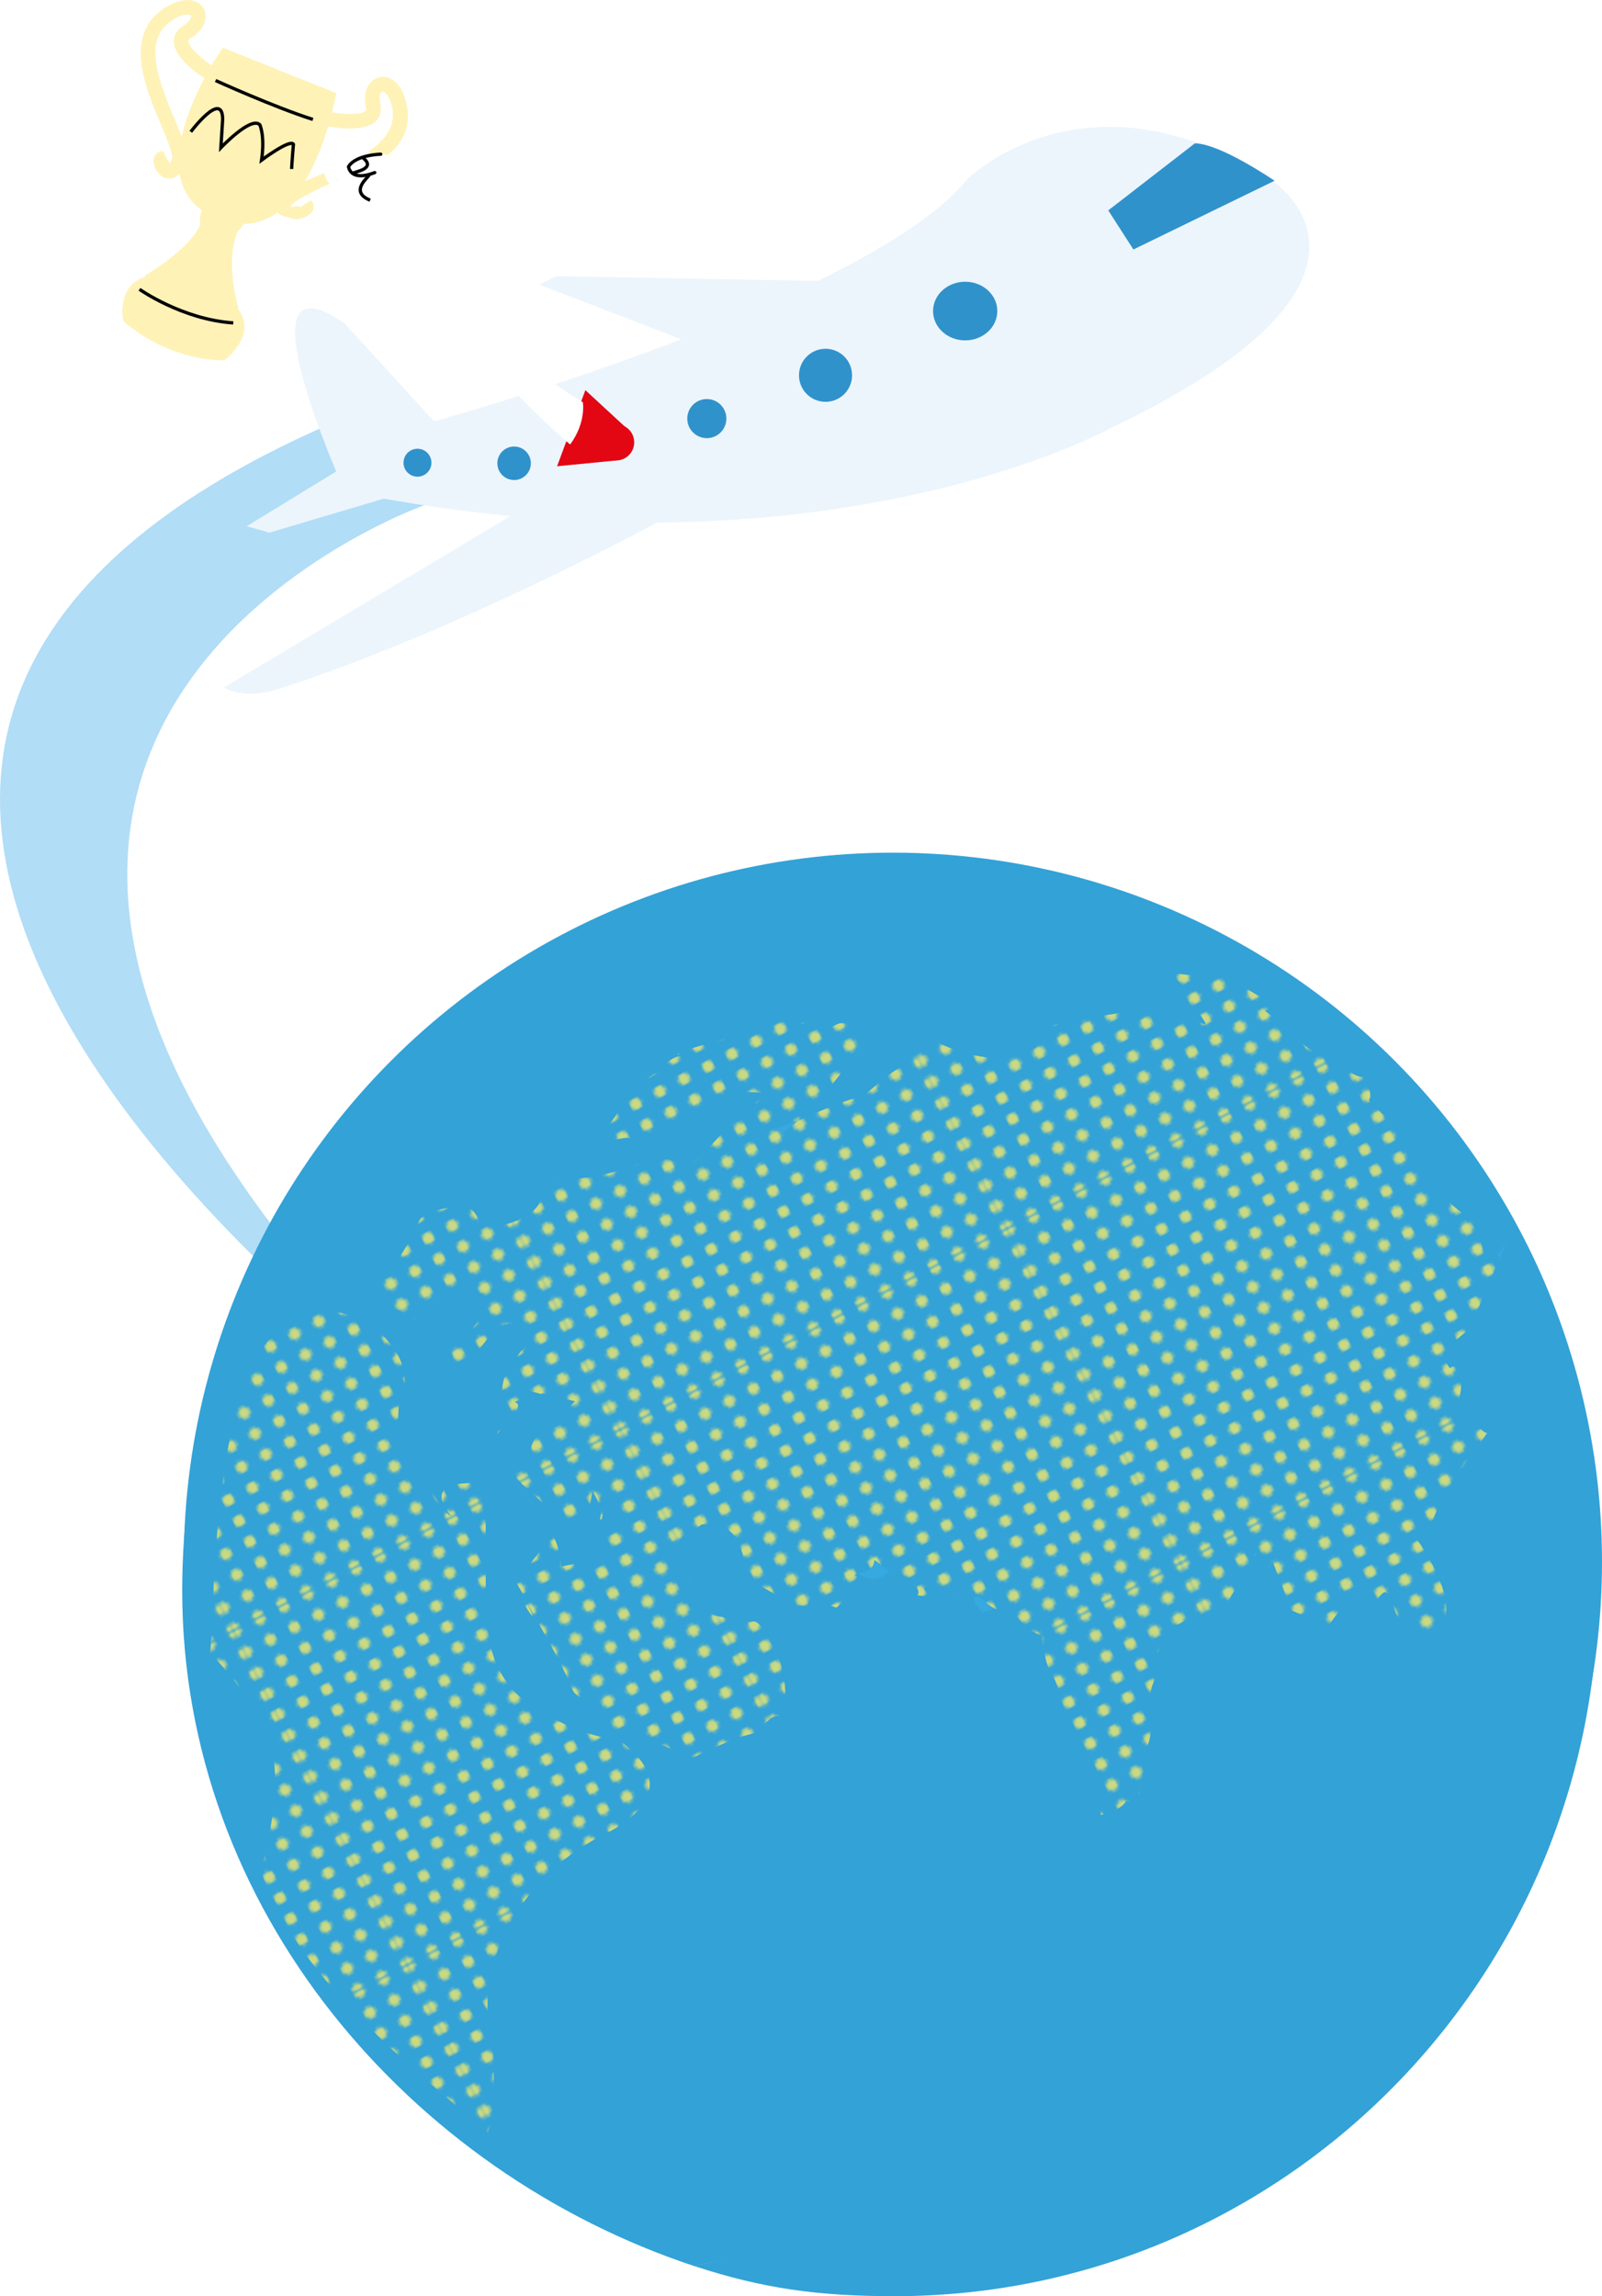 <?xml version="1.0" encoding="utf-8"?>
<!-- Generator: Adobe Illustrator 16.0.4, SVG Export Plug-In . SVG Version: 6.00 Build 0)  -->
<!DOCTYPE svg PUBLIC "-//W3C//DTD SVG 1.1//EN" "http://www.w3.org/Graphics/SVG/1.1/DTD/svg11.dtd">
<svg version="1.1" id="Layer_1" xmlns="http://www.w3.org/2000/svg" xmlns:xlink="http://www.w3.org/1999/xlink" x="0px" y="0px"
	 width="488.682px" height="700.438px" viewBox="0 0 488.682 700.438" enable-background="new 0 0 488.682 700.438"
	 xml:space="preserve">
<pattern  x="-356.438" y="-96.229" width="132.545" height="114.207" patternUnits="userSpaceOnUse" id="New_Pattern_5" viewBox="0 -114.207 132.545 114.207" overflow="visible">
	<g>
		<polygon fill="none" points="0,-114.207 132.545,-114.207 132.545,0 0,0 		"/>
		<path fill="#CBDA82" d="M42.928-107.075c0,0.866-0.701,1.567-1.567,1.567c-0.867,0-1.568-0.702-1.568-1.567
			s0.702-1.568,1.568-1.568C42.227-108.643,42.928-107.94,42.928-107.075z M42.928-99.942c0,0.866-0.701,1.567-1.567,1.567
			c-0.867,0-1.568-0.702-1.568-1.567c0-0.867,0.702-1.568,1.568-1.568C42.227-101.51,42.928-100.809,42.928-99.942z M42.928-64.282
			c0,0.866-0.701,1.567-1.567,1.567c-0.867,0-1.568-0.702-1.568-1.567c0-0.867,0.702-1.568,1.568-1.568
			C42.227-65.851,42.928-65.149,42.928-64.282z M42.928-92.811c0,0.866-0.701,1.567-1.567,1.567c-0.867,0-1.568-0.701-1.568-1.567
			c0-0.866,0.702-1.568,1.568-1.568C42.227-94.379,42.928-93.677,42.928-92.811z M42.928-71.415c0,0.866-0.701,1.568-1.567,1.568
			c-0.867,0-1.568-0.702-1.568-1.568s0.702-1.568,1.568-1.568C42.227-72.983,42.928-72.281,42.928-71.415z M42.928-85.679
			c0,0.866-0.701,1.568-1.567,1.568c-0.867,0-1.568-0.703-1.568-1.568c0-0.866,0.702-1.568,1.568-1.568
			C42.227-87.247,42.928-86.545,42.928-85.679z M42.928-78.547c0,0.867-0.701,1.569-1.567,1.569c-0.867,0-1.568-0.702-1.568-1.569
			c0-0.866,0.702-1.567,1.568-1.567C42.227-80.114,42.928-79.413,42.928-78.547z M51.2-14.359c0,0.866-0.701,1.567-1.567,1.567
			s-1.568-0.701-1.568-1.567c0-0.865,0.702-1.568,1.568-1.568S51.2-15.224,51.2-14.359z M51.2-0.095
			c0,0.032-0.002,0.063-0.004,0.095H48.07c-0.002-0.032-0.005-0.062-0.005-0.095c0-0.866,0.702-1.567,1.568-1.567
			S51.2-0.961,51.2-0.095z M51.2-50.019c0,0.866-0.701,1.567-1.567,1.567s-1.568-0.702-1.568-1.567s0.702-1.568,1.568-1.568
			S51.2-50.884,51.2-50.019z M51.2-57.15c0,0.866-0.701,1.568-1.567,1.568s-1.568-0.702-1.568-1.568s0.702-1.568,1.568-1.568
			S51.2-58.017,51.2-57.15z M51.2-42.887c0,0.866-0.701,1.568-1.567,1.568s-1.568-0.702-1.568-1.568
			c0-0.866,0.702-1.567,1.568-1.567S51.2-43.753,51.2-42.887z M51.2-64.282c0,0.866-0.701,1.567-1.567,1.567
			s-1.568-0.702-1.568-1.567c0-0.867,0.702-1.568,1.568-1.568S51.2-65.149,51.2-64.282z M51.2-28.623
			c0,0.866-0.701,1.567-1.567,1.567s-1.568-0.702-1.568-1.567c0-0.866,0.702-1.568,1.568-1.568S51.2-29.489,51.2-28.623z
			 M51.2-35.755c0,0.866-0.701,1.567-1.567,1.567s-1.568-0.701-1.568-1.567c0-0.866,0.702-1.567,1.568-1.567
			S51.2-36.621,51.2-35.755z M51.2-21.491c0,0.866-0.701,1.568-1.567,1.568s-1.568-0.702-1.568-1.568s0.702-1.567,1.568-1.567
			S51.2-22.356,51.2-21.491z M51.2-7.227c0,0.866-0.701,1.568-1.567,1.568s-1.568-0.702-1.568-1.568
			c0-0.866,0.702-1.567,1.568-1.567S51.2-8.093,51.2-7.227z M42.928-28.623c0,0.866-0.701,1.567-1.567,1.567
			c-0.867,0-1.568-0.702-1.568-1.567c0-0.866,0.702-1.568,1.568-1.568C42.227-30.19,42.928-29.489,42.928-28.623z M34.656-78.547
			c0,0.867-0.702,1.569-1.568,1.569s-1.567-0.702-1.567-1.569c0-0.866,0.702-1.567,1.567-1.567S34.656-79.413,34.656-78.547z
			 M34.656-85.679c0,0.866-0.702,1.568-1.568,1.568s-1.567-0.703-1.567-1.568c0-0.866,0.702-1.568,1.567-1.568
			S34.656-86.545,34.656-85.679z M34.656-107.075c0,0.866-0.702,1.567-1.568,1.567s-1.567-0.702-1.567-1.567
			s0.702-1.568,1.567-1.568S34.656-107.94,34.656-107.075z M34.656-99.942c0,0.866-0.702,1.567-1.568,1.567
			s-1.567-0.702-1.567-1.567c0-0.867,0.702-1.568,1.567-1.568S34.656-100.809,34.656-99.942z M42.928-57.15
			c0,0.866-0.701,1.568-1.567,1.568c-0.867,0-1.568-0.702-1.568-1.568s0.702-1.568,1.568-1.568
			C42.227-58.718,42.928-58.017,42.928-57.15z M34.656-57.15c0,0.866-0.702,1.568-1.568,1.568s-1.567-0.702-1.567-1.568
			s0.702-1.568,1.567-1.568S34.656-58.017,34.656-57.15z M34.656-71.415c0,0.866-0.702,1.568-1.568,1.568s-1.567-0.702-1.567-1.568
			s0.702-1.568,1.567-1.568S34.656-72.281,34.656-71.415z M34.656-64.282c0,0.866-0.702,1.567-1.568,1.567s-1.567-0.702-1.567-1.567
			c0-0.867,0.702-1.568,1.567-1.568S34.656-65.149,34.656-64.282z M34.656-92.811c0,0.866-0.702,1.567-1.568,1.567
			s-1.567-0.701-1.567-1.567c0-0.866,0.702-1.568,1.567-1.568S34.656-93.677,34.656-92.811z M51.2-71.415
			c0,0.866-0.701,1.568-1.567,1.568s-1.568-0.702-1.568-1.568s0.702-1.568,1.568-1.568S51.2-72.281,51.2-71.415z M42.928-35.755
			c0,0.866-0.701,1.567-1.567,1.567c-0.867,0-1.568-0.701-1.568-1.567c0-0.866,0.702-1.567,1.568-1.567
			C42.227-37.322,42.928-36.621,42.928-35.755z M67.746-107.075c0,0.866-0.703,1.567-1.568,1.567c-0.866,0-1.568-0.702-1.568-1.567
			s0.702-1.568,1.568-1.568C67.043-108.643,67.746-107.94,67.746-107.075z M42.928-50.019c0,0.866-0.701,1.567-1.567,1.567
			c-0.867,0-1.568-0.702-1.568-1.567s0.702-1.568,1.568-1.568C42.227-51.587,42.928-50.884,42.928-50.019z M42.928-0.095
			c0,0.032-0.003,0.063-0.004,0.095h-3.127c-0.002-0.032-0.004-0.062-0.004-0.095c0-0.866,0.702-1.567,1.568-1.567
			C42.227-1.662,42.928-0.961,42.928-0.095z M42.928-21.491c0,0.866-0.701,1.568-1.567,1.568c-0.867,0-1.568-0.702-1.568-1.568
			s0.702-1.567,1.568-1.567C42.227-23.058,42.928-22.356,42.928-21.491z M42.928-14.359c0,0.866-0.701,1.567-1.567,1.567
			c-0.867,0-1.568-0.701-1.568-1.567c0-0.865,0.702-1.568,1.568-1.568C42.227-15.927,42.928-15.224,42.928-14.359z M42.928-7.227
			c0,0.866-0.701,1.568-1.567,1.568c-0.867,0-1.568-0.702-1.568-1.568c0-0.866,0.702-1.567,1.568-1.567
			C42.227-8.794,42.928-8.093,42.928-7.227z M67.746-85.679c0,0.866-0.703,1.568-1.568,1.568c-0.866,0-1.568-0.703-1.568-1.568
			c0-0.866,0.702-1.568,1.568-1.568C67.043-87.247,67.746-86.545,67.746-85.679z M67.746-7.227c0,0.866-0.703,1.568-1.568,1.568
			c-0.866,0-1.568-0.702-1.568-1.568c0-0.866,0.702-1.567,1.568-1.567C67.043-8.794,67.746-8.093,67.746-7.227z M67.746-28.623
			c0,0.866-0.703,1.567-1.568,1.567c-0.866,0-1.568-0.702-1.568-1.567c0-0.866,0.702-1.568,1.568-1.568
			C67.043-30.19,67.746-29.489,67.746-28.623z M67.746-21.491c0,0.866-0.703,1.568-1.568,1.568c-0.866,0-1.568-0.702-1.568-1.568
			s0.702-1.567,1.568-1.567C67.043-23.058,67.746-22.356,67.746-21.491z M59.474-92.811c0,0.866-0.703,1.567-1.568,1.567
			s-1.568-0.701-1.568-1.567c0-0.866,0.702-1.568,1.568-1.568S59.474-93.677,59.474-92.811z M59.474-99.942
			c0,0.866-0.703,1.567-1.568,1.567s-1.568-0.702-1.568-1.567c0-0.867,0.702-1.568,1.568-1.568S59.474-100.809,59.474-99.942z
			 M59.474-107.075c0,0.866-0.703,1.567-1.568,1.567s-1.568-0.702-1.568-1.567s0.702-1.568,1.568-1.568
			S59.474-107.94,59.474-107.075z M67.746-42.887c0,0.866-0.703,1.568-1.568,1.568c-0.866,0-1.568-0.702-1.568-1.568
			c0-0.866,0.702-1.567,1.568-1.567C67.043-44.454,67.746-43.753,67.746-42.887z M67.746-0.095c0,0.032-0.003,0.063-0.005,0.095
			h-3.126c-0.002-0.032-0.005-0.062-0.005-0.095c0-0.866,0.702-1.567,1.568-1.567C67.043-1.662,67.746-0.961,67.746-0.095z
			 M67.746-14.359c0,0.866-0.703,1.567-1.568,1.567c-0.866,0-1.568-0.701-1.568-1.567c0-0.865,0.702-1.568,1.568-1.568
			C67.043-15.927,67.746-15.224,67.746-14.359z M67.746-35.755c0,0.866-0.703,1.567-1.568,1.567c-0.866,0-1.568-0.701-1.568-1.567
			c0-0.866,0.702-1.567,1.568-1.567C67.043-37.322,67.746-36.621,67.746-35.755z M67.746-92.811c0,0.866-0.703,1.567-1.568,1.567
			c-0.866,0-1.568-0.701-1.568-1.567c0-0.866,0.702-1.568,1.568-1.568C67.043-94.379,67.746-93.677,67.746-92.811z M67.746-50.019
			c0,0.866-0.703,1.567-1.568,1.567c-0.866,0-1.568-0.702-1.568-1.567s0.702-1.568,1.568-1.568
			C67.043-51.587,67.746-50.884,67.746-50.019z M34.656-50.019c0,0.866-0.702,1.567-1.568,1.567s-1.567-0.702-1.567-1.567
			s0.702-1.568,1.567-1.568S34.656-50.884,34.656-50.019z M67.746-99.942c0,0.866-0.703,1.567-1.568,1.567
			c-0.866,0-1.568-0.702-1.568-1.567c0-0.867,0.702-1.568,1.568-1.568C67.043-101.51,67.746-100.809,67.746-99.942z M67.746-78.547
			c0,0.867-0.703,1.569-1.568,1.569c-0.866,0-1.568-0.702-1.568-1.569c0-0.866,0.702-1.567,1.568-1.567
			C67.043-80.114,67.746-79.413,67.746-78.547z M67.746-71.415c0,0.866-0.703,1.568-1.568,1.568c-0.866,0-1.568-0.702-1.568-1.568
			s0.702-1.568,1.568-1.568C67.043-72.983,67.746-72.281,67.746-71.415z M67.746-57.15c0,0.866-0.703,1.568-1.568,1.568
			c-0.866,0-1.568-0.702-1.568-1.568s0.702-1.568,1.568-1.568C67.043-58.718,67.746-58.017,67.746-57.15z M67.746-64.282
			c0,0.866-0.703,1.567-1.568,1.567c-0.866,0-1.568-0.702-1.568-1.567c0-0.867,0.702-1.568,1.568-1.568
			C67.043-65.851,67.746-65.149,67.746-64.282z M59.474-0.095c0,0.032-0.004,0.063-0.006,0.095h-3.125
			c-0.002-0.032-0.005-0.062-0.005-0.095c0-0.866,0.702-1.567,1.568-1.567S59.474-0.961,59.474-0.095z M59.474-14.359
			c0,0.866-0.703,1.567-1.568,1.567s-1.568-0.701-1.568-1.567c0-0.865,0.702-1.568,1.568-1.568S59.474-15.224,59.474-14.359z
			 M51.2-107.075c0,0.866-0.701,1.567-1.567,1.567s-1.568-0.702-1.568-1.567s0.702-1.568,1.568-1.568S51.2-107.94,51.2-107.075z
			 M51.2-78.547c0,0.867-0.701,1.569-1.567,1.569s-1.568-0.702-1.568-1.569c0-0.866,0.702-1.567,1.568-1.567
			S51.2-79.413,51.2-78.547z M59.474-21.491c0,0.866-0.703,1.568-1.568,1.568s-1.568-0.702-1.568-1.568s0.702-1.567,1.568-1.567
			S59.474-22.356,59.474-21.491z M59.474-7.227c0,0.866-0.703,1.568-1.568,1.568s-1.568-0.702-1.568-1.568
			c0-0.866,0.702-1.567,1.568-1.567S59.474-8.093,59.474-7.227z M51.2-85.679c0,0.866-0.701,1.568-1.567,1.568
			s-1.568-0.703-1.568-1.568c0-0.866,0.702-1.568,1.568-1.568S51.2-86.545,51.2-85.679z M51.2-99.942
			c0,0.866-0.701,1.567-1.567,1.567s-1.568-0.702-1.568-1.567c0-0.867,0.702-1.568,1.568-1.568S51.2-100.809,51.2-99.942z
			 M51.2-92.811c0,0.866-0.701,1.567-1.567,1.567s-1.568-0.701-1.568-1.567c0-0.866,0.702-1.568,1.568-1.568
			S51.2-93.677,51.2-92.811z M59.474-85.679c0,0.866-0.703,1.568-1.568,1.568s-1.568-0.703-1.568-1.568
			c0-0.866,0.702-1.568,1.568-1.568S59.474-86.545,59.474-85.679z M59.474-64.282c0,0.866-0.703,1.567-1.568,1.567
			s-1.568-0.702-1.568-1.567c0-0.867,0.702-1.568,1.568-1.568S59.474-65.149,59.474-64.282z M59.474-71.415
			c0,0.866-0.703,1.568-1.568,1.568s-1.568-0.702-1.568-1.568s0.702-1.568,1.568-1.568S59.474-72.281,59.474-71.415z M59.474-57.15
			c0,0.866-0.703,1.568-1.568,1.568s-1.568-0.702-1.568-1.568s0.702-1.568,1.568-1.568S59.474-58.017,59.474-57.15z M59.474-78.547
			c0,0.867-0.703,1.569-1.568,1.569s-1.568-0.702-1.568-1.569c0-0.866,0.702-1.567,1.568-1.567S59.474-79.413,59.474-78.547z
			 M59.474-50.019c0,0.866-0.703,1.567-1.568,1.567s-1.568-0.702-1.568-1.567s0.702-1.568,1.568-1.568S59.474-50.884,59.474-50.019z
			 M59.474-35.755c0,0.866-0.703,1.567-1.568,1.567s-1.568-0.701-1.568-1.567c0-0.866,0.702-1.567,1.568-1.567
			S59.474-36.621,59.474-35.755z M59.474-28.623c0,0.866-0.703,1.567-1.568,1.567s-1.568-0.702-1.568-1.567
			c0-0.866,0.702-1.568,1.568-1.568S59.474-29.489,59.474-28.623z M59.474-42.887c0,0.866-0.703,1.568-1.568,1.568
			s-1.568-0.702-1.568-1.568c0-0.866,0.702-1.567,1.568-1.567S59.474-43.753,59.474-42.887z M42.928-42.887
			c0,0.866-0.701,1.568-1.567,1.568c-0.867,0-1.568-0.702-1.568-1.568c0-0.866,0.702-1.567,1.568-1.567
			C42.227-44.454,42.928-43.753,42.928-42.887z M9.839-42.887c0,0.866-0.702,1.568-1.567,1.568s-1.567-0.702-1.567-1.568
			c0-0.866,0.702-1.567,1.567-1.567S9.839-43.753,9.839-42.887z M9.839-35.755c0,0.866-0.702,1.567-1.567,1.567
			s-1.567-0.701-1.567-1.567c0-0.866,0.702-1.567,1.567-1.567S9.839-36.621,9.839-35.755z M9.839-50.019
			c0,0.866-0.702,1.567-1.567,1.567s-1.567-0.702-1.567-1.567s0.702-1.568,1.567-1.568S9.839-50.884,9.839-50.019z M9.839-57.15
			c0,0.866-0.702,1.568-1.567,1.568s-1.567-0.702-1.567-1.568s0.702-1.568,1.567-1.568S9.839-58.017,9.839-57.15z M9.839-28.623
			c0,0.866-0.702,1.567-1.567,1.567s-1.567-0.702-1.567-1.567c0-0.866,0.702-1.568,1.567-1.568S9.839-29.489,9.839-28.623z
			 M9.839-64.282c0,0.866-0.702,1.567-1.567,1.567s-1.567-0.702-1.567-1.567c0-0.867,0.702-1.568,1.567-1.568
			S9.839-65.149,9.839-64.282z M9.839-14.359c0,0.866-0.702,1.567-1.567,1.567s-1.567-0.701-1.567-1.567
			c0-0.865,0.702-1.568,1.567-1.568S9.839-15.224,9.839-14.359z M9.839-21.491c0,0.866-0.702,1.568-1.567,1.568
			s-1.567-0.702-1.567-1.568s0.702-1.567,1.567-1.567S9.839-22.356,9.839-21.491z M9.839-7.227c0,0.866-0.702,1.568-1.567,1.568
			S6.705-6.361,6.705-7.227c0-0.866,0.702-1.567,1.567-1.567S9.839-8.093,9.839-7.227z M18.112-0.095
			c0,0.032-0.003,0.063-0.005,0.095h-3.126c-0.002-0.032-0.005-0.062-0.005-0.095c0-0.866,0.702-1.567,1.568-1.567
			C17.41-1.662,18.112-0.961,18.112-0.095z M9.839-99.942c0,0.866-0.702,1.567-1.567,1.567s-1.567-0.702-1.567-1.567
			c0-0.867,0.702-1.568,1.567-1.568S9.839-100.809,9.839-99.942z M9.839-107.075c0,0.866-0.702,1.567-1.567,1.567
			s-1.567-0.702-1.567-1.567s0.702-1.568,1.567-1.568S9.839-107.94,9.839-107.075z M18.112-14.359c0,0.866-0.702,1.567-1.568,1.567
			c-0.866,0-1.568-0.701-1.568-1.567c0-0.865,0.702-1.568,1.568-1.568C17.41-15.927,18.112-15.224,18.112-14.359z M9.839-92.811
			c0,0.866-0.702,1.567-1.567,1.567s-1.567-0.701-1.567-1.567c0-0.866,0.702-1.568,1.567-1.568S9.839-93.677,9.839-92.811z
			 M9.839-71.415c0,0.866-0.702,1.568-1.567,1.568s-1.567-0.702-1.567-1.568s0.702-1.568,1.567-1.568S9.839-72.281,9.839-71.415z
			 M9.839-78.547c0,0.867-0.702,1.569-1.567,1.569s-1.567-0.702-1.567-1.569c0-0.866,0.702-1.567,1.567-1.567
			S9.839-79.413,9.839-78.547z M9.839-85.679c0,0.866-0.702,1.568-1.567,1.568s-1.567-0.703-1.567-1.568
			c0-0.866,0.702-1.568,1.567-1.568S9.839-86.545,9.839-85.679z M1.568-64.282c0,0.866-0.703,1.567-1.568,1.567v-3.136
			C0.865-65.851,1.568-65.149,1.568-64.282z M1.568-57.15c0,0.866-0.703,1.568-1.568,1.568v-3.136
			C0.865-58.718,1.568-58.017,1.568-57.15z M1.568-35.755c0,0.866-0.703,1.567-1.568,1.567v-3.134
			C0.865-37.322,1.568-36.621,1.568-35.755z M1.568-28.623c0,0.866-0.703,1.567-1.568,1.567v-3.135
			C0.865-30.19,1.568-29.489,1.568-28.623z M34.656-42.887c0,0.866-0.702,1.568-1.568,1.568s-1.567-0.702-1.567-1.568
			c0-0.866,0.702-1.567,1.567-1.567S34.656-43.753,34.656-42.887z M1.568-42.887c0,0.866-0.703,1.568-1.568,1.568v-3.135
			C0.865-44.454,1.568-43.753,1.568-42.887z M9.839-0.095c0,0.032-0.003,0.063-0.004,0.095H6.709
			C6.707-0.032,6.705-0.062,6.705-0.095c0-0.866,0.702-1.567,1.567-1.567S9.839-0.961,9.839-0.095z M1.568-14.359
			c0,0.866-0.703,1.567-1.568,1.567v-3.135C0.865-15.927,1.568-15.224,1.568-14.359z M1.568-21.491c0,0.866-0.703,1.568-1.568,1.568
			v-3.135C0.865-23.058,1.568-22.356,1.568-21.491z M1.568-7.227c0,0.866-0.703,1.568-1.568,1.568v-3.135
			C0.865-8.794,1.568-8.093,1.568-7.227z M18.112-7.227c0,0.866-0.702,1.568-1.568,1.568c-0.866,0-1.568-0.702-1.568-1.568
			c0-0.866,0.702-1.567,1.568-1.567C17.41-8.794,18.112-8.093,18.112-7.227z M1.568-92.811c0,0.866-0.703,1.567-1.568,1.567v-3.135
			C0.865-94.379,1.568-93.677,1.568-92.811z M1.568-107.075c0,0.866-0.703,1.567-1.568,1.567v-3.135
			C0.865-108.643,1.568-107.94,1.568-107.075z M1.568-0.095c0,0.032-0.003,0.063-0.005,0.095H0v-1.662
			C0.865-1.662,1.568-0.961,1.568-0.095z M1.568-99.942c0,0.866-0.703,1.567-1.568,1.567v-3.135
			C0.865-101.51,1.568-100.809,1.568-99.942z M1.568-71.415c0,0.866-0.703,1.568-1.568,1.568v-3.136
			C0.865-72.983,1.568-72.281,1.568-71.415z M1.568-85.679c0,0.866-0.703,1.568-1.568,1.568v-3.136
			C0.865-87.247,1.568-86.545,1.568-85.679z M1.568-78.547c0,0.867-0.703,1.569-1.568,1.569v-3.136
			C0.865-80.114,1.568-79.413,1.568-78.547z M1.568-50.019c0,0.866-0.703,1.567-1.568,1.567v-3.136
			C0.865-51.587,1.568-50.884,1.568-50.019z M26.384-35.755c0,0.866-0.702,1.567-1.568,1.567s-1.567-0.701-1.567-1.567
			c0-0.866,0.702-1.567,1.567-1.567S26.384-36.621,26.384-35.755z M26.384-78.547c0,0.867-0.702,1.569-1.568,1.569
			s-1.567-0.702-1.567-1.569c0-0.866,0.702-1.567,1.567-1.567S26.384-79.413,26.384-78.547z M26.384-64.282
			c0,0.866-0.702,1.567-1.568,1.567s-1.567-0.702-1.567-1.567c0-0.867,0.702-1.568,1.567-1.568S26.384-65.149,26.384-64.282z
			 M26.384-85.679c0,0.866-0.702,1.568-1.568,1.568s-1.567-0.703-1.567-1.568c0-0.866,0.702-1.568,1.567-1.568
			S26.384-86.545,26.384-85.679z M26.384-57.15c0,0.866-0.702,1.568-1.568,1.568s-1.567-0.702-1.567-1.568s0.702-1.568,1.567-1.568
			S26.384-58.017,26.384-57.15z M26.384-42.887c0,0.866-0.702,1.568-1.568,1.568s-1.567-0.702-1.567-1.568
			c0-0.866,0.702-1.567,1.567-1.567S26.384-43.753,26.384-42.887z M26.384-92.811c0,0.866-0.702,1.567-1.568,1.567
			s-1.567-0.701-1.567-1.567c0-0.866,0.702-1.568,1.567-1.568S26.384-93.677,26.384-92.811z M26.384-50.019
			c0,0.866-0.702,1.567-1.568,1.567s-1.567-0.702-1.567-1.567s0.702-1.568,1.567-1.568S26.384-50.884,26.384-50.019z M26.384-71.415
			c0,0.866-0.702,1.568-1.568,1.568s-1.567-0.702-1.567-1.568s0.702-1.568,1.567-1.568S26.384-72.281,26.384-71.415z M34.656-28.623
			c0,0.866-0.702,1.567-1.568,1.567s-1.567-0.702-1.567-1.567c0-0.866,0.702-1.568,1.567-1.568S34.656-29.489,34.656-28.623z
			 M26.384-99.942c0,0.866-0.702,1.567-1.568,1.567s-1.567-0.702-1.567-1.567c0-0.867,0.702-1.568,1.567-1.568
			S26.384-100.809,26.384-99.942z M34.656-7.227c0,0.866-0.702,1.568-1.568,1.568s-1.567-0.702-1.567-1.568
			c0-0.866,0.702-1.567,1.567-1.567S34.656-8.093,34.656-7.227z M34.656-35.755c0,0.866-0.702,1.567-1.568,1.567
			s-1.567-0.701-1.567-1.567c0-0.866,0.702-1.567,1.567-1.567S34.656-36.621,34.656-35.755z M34.656-21.491
			c0,0.866-0.702,1.568-1.568,1.568s-1.567-0.702-1.567-1.568s0.702-1.567,1.567-1.567S34.656-22.356,34.656-21.491z
			 M26.384-107.075c0,0.866-0.702,1.567-1.568,1.567s-1.567-0.702-1.567-1.567s0.702-1.568,1.567-1.568
			S26.384-107.94,26.384-107.075z M34.656-0.095c0,0.032-0.003,0.063-0.005,0.095h-3.126c-0.002-0.032-0.004-0.062-0.004-0.095
			c0-0.866,0.702-1.567,1.567-1.567S34.656-0.961,34.656-0.095z M34.656-14.359c0,0.866-0.702,1.567-1.568,1.567
			s-1.567-0.701-1.567-1.567c0-0.865,0.702-1.568,1.567-1.568S34.656-15.224,34.656-14.359z M18.112-107.075
			c0,0.866-0.702,1.567-1.568,1.567c-0.866,0-1.568-0.702-1.568-1.567s0.702-1.568,1.568-1.568
			C17.41-108.643,18.112-107.94,18.112-107.075z M18.112-57.15c0,0.866-0.702,1.568-1.568,1.568c-0.866,0-1.568-0.702-1.568-1.568
			s0.702-1.568,1.568-1.568C17.41-58.718,18.112-58.017,18.112-57.15z M26.384-28.623c0,0.866-0.702,1.567-1.568,1.567
			s-1.567-0.702-1.567-1.567c0-0.866,0.702-1.568,1.567-1.568S26.384-29.489,26.384-28.623z M18.112-50.019
			c0,0.866-0.702,1.567-1.568,1.567c-0.866,0-1.568-0.702-1.568-1.567s0.702-1.568,1.568-1.568
			C17.41-51.587,18.112-50.884,18.112-50.019z M18.112-78.547c0,0.867-0.702,1.569-1.568,1.569c-0.866,0-1.568-0.702-1.568-1.569
			c0-0.866,0.702-1.567,1.568-1.567C17.41-80.114,18.112-79.413,18.112-78.547z M18.112-71.415c0,0.866-0.702,1.568-1.568,1.568
			c-0.866,0-1.568-0.702-1.568-1.568s0.702-1.568,1.568-1.568C17.41-72.983,18.112-72.281,18.112-71.415z M18.112-28.623
			c0,0.866-0.702,1.567-1.568,1.567c-0.866,0-1.568-0.702-1.568-1.567c0-0.866,0.702-1.568,1.568-1.568
			C17.41-30.19,18.112-29.489,18.112-28.623z M18.112-42.887c0,0.866-0.702,1.568-1.568,1.568c-0.866,0-1.568-0.702-1.568-1.568
			c0-0.866,0.702-1.567,1.568-1.567C17.41-44.454,18.112-43.753,18.112-42.887z M18.112-35.755c0,0.866-0.702,1.567-1.568,1.567
			c-0.866,0-1.568-0.701-1.568-1.567c0-0.866,0.702-1.567,1.568-1.567C17.41-37.322,18.112-36.621,18.112-35.755z M18.112-64.282
			c0,0.866-0.702,1.567-1.568,1.567c-0.866,0-1.568-0.702-1.568-1.567c0-0.867,0.702-1.568,1.568-1.568
			C17.41-65.851,18.112-65.149,18.112-64.282z M26.384-14.359c0,0.866-0.702,1.567-1.568,1.567s-1.567-0.701-1.567-1.567
			c0-0.865,0.702-1.568,1.567-1.568S26.384-15.224,26.384-14.359z M18.112-85.679c0,0.866-0.702,1.568-1.568,1.568
			c-0.866,0-1.568-0.703-1.568-1.568c0-0.866,0.702-1.568,1.568-1.568C17.41-87.247,18.112-86.545,18.112-85.679z M26.384-7.227
			c0,0.866-0.702,1.568-1.568,1.568s-1.567-0.702-1.567-1.568c0-0.866,0.702-1.567,1.567-1.567S26.384-8.093,26.384-7.227z
			 M26.384-21.491c0,0.866-0.702,1.568-1.568,1.568s-1.567-0.702-1.567-1.568s0.702-1.567,1.567-1.567S26.384-22.356,26.384-21.491z
			 M26.384-0.095c0,0.032-0.003,0.063-0.005,0.095h-3.125c-0.002-0.032-0.005-0.062-0.005-0.095c0-0.866,0.702-1.567,1.567-1.567
			S26.384-0.961,26.384-0.095z M18.112-92.811c0,0.866-0.702,1.567-1.568,1.567c-0.866,0-1.568-0.701-1.568-1.567
			c0-0.866,0.702-1.568,1.568-1.568C17.41-94.379,18.112-93.677,18.112-92.811z M18.112-99.942c0,0.866-0.702,1.567-1.568,1.567
			c-0.866,0-1.568-0.702-1.568-1.567c0-0.867,0.702-1.568,1.568-1.568C17.41-101.51,18.112-100.809,18.112-99.942z M18.112-21.491
			c0,0.866-0.702,1.568-1.568,1.568c-0.866,0-1.568-0.702-1.568-1.568s0.702-1.567,1.568-1.567
			C17.41-23.058,18.112-22.356,18.112-21.491z M117.378-92.811c0,0.866-0.703,1.567-1.567,1.567c-0.866,0-1.569-0.701-1.569-1.567
			c0-0.866,0.704-1.568,1.569-1.568C116.676-94.379,117.378-93.677,117.378-92.811z M125.65-7.227c0,0.866-0.701,1.568-1.567,1.568
			s-1.568-0.702-1.568-1.568c0-0.866,0.702-1.567,1.568-1.567S125.65-8.093,125.65-7.227z M125.65-0.095
			c0,0.032-0.002,0.063-0.004,0.095h-3.126c-0.002-0.032-0.005-0.062-0.005-0.095c0-0.866,0.702-1.567,1.568-1.567
			S125.65-0.961,125.65-0.095z M117.378-71.415c0,0.866-0.703,1.568-1.567,1.568c-0.866,0-1.569-0.702-1.569-1.568
			s0.704-1.568,1.569-1.568C116.676-72.983,117.378-72.281,117.378-71.415z M125.65-21.491c0,0.866-0.701,1.568-1.567,1.568
			s-1.568-0.702-1.568-1.568s0.702-1.567,1.568-1.567S125.65-22.356,125.65-21.491z M125.65-14.359c0,0.866-0.701,1.567-1.567,1.567
			s-1.568-0.701-1.568-1.567c0-0.865,0.702-1.568,1.568-1.568S125.65-15.224,125.65-14.359z M117.378-85.679
			c0,0.866-0.703,1.568-1.567,1.568c-0.866,0-1.569-0.703-1.569-1.568c0-0.866,0.704-1.568,1.569-1.568
			C116.676-87.247,117.378-86.545,117.378-85.679z M117.378-107.075c0,0.866-0.703,1.567-1.567,1.567
			c-0.866,0-1.569-0.702-1.569-1.567s0.704-1.568,1.569-1.568C116.676-108.643,117.378-107.94,117.378-107.075z M117.378-78.547
			c0,0.867-0.703,1.569-1.567,1.569c-0.866,0-1.569-0.702-1.569-1.569c0-0.866,0.704-1.567,1.569-1.567
			C116.676-80.114,117.378-79.413,117.378-78.547z M117.378-99.942c0,0.866-0.703,1.567-1.567,1.567
			c-0.866,0-1.569-0.702-1.569-1.567c0-0.867,0.704-1.568,1.569-1.568C116.676-101.51,117.378-100.809,117.378-99.942z
			 M125.65-28.623c0,0.866-0.701,1.567-1.567,1.567s-1.568-0.702-1.568-1.567c0-0.866,0.702-1.568,1.568-1.568
			S125.65-29.489,125.65-28.623z M125.65-35.755c0,0.866-0.701,1.567-1.567,1.567s-1.568-0.701-1.568-1.567
			c0-0.866,0.702-1.567,1.568-1.567S125.65-36.621,125.65-35.755z M125.65-64.282c0,0.866-0.701,1.567-1.567,1.567
			s-1.568-0.702-1.568-1.567c0-0.867,0.702-1.568,1.568-1.568S125.65-65.149,125.65-64.282z M125.65-78.547
			c0,0.867-0.701,1.569-1.567,1.569s-1.568-0.702-1.568-1.569c0-0.866,0.702-1.567,1.568-1.567S125.65-79.413,125.65-78.547z
			 M125.65-85.679c0,0.866-0.701,1.568-1.567,1.568s-1.568-0.703-1.568-1.568c0-0.866,0.702-1.568,1.568-1.568
			S125.65-86.545,125.65-85.679z M125.65-71.415c0,0.866-0.701,1.568-1.567,1.568s-1.568-0.702-1.568-1.568s0.702-1.568,1.568-1.568
			S125.65-72.281,125.65-71.415z M125.65-42.887c0,0.866-0.701,1.568-1.567,1.568s-1.568-0.702-1.568-1.568
			c0-0.866,0.702-1.567,1.568-1.567S125.65-43.753,125.65-42.887z M109.106-57.15c0,0.866-0.703,1.568-1.568,1.568
			s-1.567-0.702-1.567-1.568s0.702-1.568,1.567-1.568S109.106-58.017,109.106-57.15z M125.65-57.15c0,0.866-0.701,1.568-1.567,1.568
			s-1.568-0.702-1.568-1.568s0.702-1.568,1.568-1.568S125.65-58.017,125.65-57.15z M117.378-50.019c0,0.866-0.703,1.567-1.567,1.567
			c-0.866,0-1.569-0.702-1.569-1.567s0.704-1.568,1.569-1.568C116.676-51.587,117.378-50.884,117.378-50.019z M109.106-85.679
			c0,0.866-0.703,1.568-1.568,1.568s-1.567-0.703-1.567-1.568c0-0.866,0.702-1.568,1.567-1.568S109.106-86.545,109.106-85.679z
			 M117.378-0.095c0,0.032-0.003,0.063-0.004,0.095h-3.126c-0.002-0.032-0.006-0.062-0.006-0.095c0-0.866,0.704-1.567,1.569-1.567
			C116.676-1.662,117.378-0.961,117.378-0.095z M109.106-99.942c0,0.866-0.703,1.567-1.568,1.567s-1.567-0.702-1.567-1.567
			c0-0.867,0.702-1.568,1.567-1.568S109.106-100.809,109.106-99.942z M109.106-107.075c0,0.866-0.703,1.567-1.568,1.567
			s-1.567-0.702-1.567-1.567s0.702-1.568,1.567-1.568S109.106-107.94,109.106-107.075z M109.106-92.811
			c0,0.866-0.703,1.567-1.568,1.567s-1.567-0.701-1.567-1.567c0-0.866,0.702-1.568,1.567-1.568S109.106-93.677,109.106-92.811z
			 M109.106-78.547c0,0.867-0.703,1.569-1.568,1.569s-1.567-0.702-1.567-1.569c0-0.866,0.702-1.567,1.567-1.567
			S109.106-79.413,109.106-78.547z M109.106-64.282c0,0.866-0.703,1.567-1.568,1.567s-1.567-0.702-1.567-1.567
			c0-0.867,0.702-1.568,1.567-1.568S109.106-65.149,109.106-64.282z M109.106-71.415c0,0.866-0.703,1.568-1.568,1.568
			s-1.567-0.702-1.567-1.568s0.702-1.568,1.567-1.568S109.106-72.281,109.106-71.415z M117.378-28.623
			c0,0.866-0.703,1.567-1.567,1.567c-0.866,0-1.569-0.702-1.569-1.567c0-0.866,0.704-1.568,1.569-1.568
			C116.676-30.19,117.378-29.489,117.378-28.623z M125.65-92.811c0,0.866-0.701,1.567-1.567,1.567s-1.568-0.701-1.568-1.567
			c0-0.866,0.702-1.568,1.568-1.568S125.65-93.677,125.65-92.811z M117.378-42.887c0,0.866-0.703,1.568-1.567,1.568
			c-0.866,0-1.569-0.702-1.569-1.568c0-0.866,0.704-1.567,1.569-1.567C116.676-44.454,117.378-43.753,117.378-42.887z
			 M117.378-57.15c0,0.866-0.703,1.568-1.567,1.568c-0.866,0-1.569-0.702-1.569-1.568s0.704-1.568,1.569-1.568
			C116.676-58.718,117.378-58.017,117.378-57.15z M117.378-35.755c0,0.866-0.703,1.567-1.567,1.567
			c-0.866,0-1.569-0.701-1.569-1.567c0-0.866,0.704-1.567,1.569-1.567C116.676-37.322,117.378-36.621,117.378-35.755z
			 M117.378-21.491c0,0.866-0.703,1.568-1.567,1.568c-0.866,0-1.569-0.702-1.569-1.568s0.704-1.567,1.569-1.567
			C116.676-23.058,117.378-22.356,117.378-21.491z M117.378-64.282c0,0.866-0.703,1.567-1.567,1.567
			c-0.866,0-1.569-0.702-1.569-1.567c0-0.867,0.704-1.568,1.569-1.568C116.676-65.851,117.378-65.149,117.378-64.282z
			 M117.378-7.227c0,0.866-0.703,1.568-1.567,1.568c-0.866,0-1.569-0.702-1.569-1.568c0-0.866,0.704-1.567,1.569-1.567
			C116.676-8.794,117.378-8.093,117.378-7.227z M117.378-14.359c0,0.866-0.703,1.567-1.567,1.567c-0.866,0-1.569-0.701-1.569-1.567
			c0-0.865,0.704-1.568,1.569-1.568C116.676-15.927,117.378-15.224,117.378-14.359z M125.65-50.019c0,0.866-0.701,1.567-1.567,1.567
			s-1.568-0.702-1.568-1.567s0.702-1.568,1.568-1.568S125.65-50.884,125.65-50.019z M81.154-114.207h3.136
			c0,0.866-0.703,1.568-1.568,1.568C81.856-112.639,81.154-113.341,81.154-114.207z M97.698-114.207h3.136
			c0,0.866-0.702,1.568-1.568,1.568C98.4-112.639,97.698-113.341,97.698-114.207z M89.426-114.207h3.136
			c0,0.866-0.703,1.568-1.568,1.568C90.128-112.639,89.426-113.341,89.426-114.207z M64.609-114.207h3.136
			c0,0.866-0.703,1.568-1.568,1.568C65.312-112.639,64.609-113.341,64.609-114.207z M76.017-0.095c0,0.032-0.002,0.063-0.004,0.095
			h-3.126c-0.001-0.032-0.004-0.062-0.004-0.095c0-0.866,0.701-1.567,1.567-1.567S76.017-0.961,76.017-0.095z M122.515-114.207
			h3.135c0,0.866-0.701,1.568-1.567,1.568S122.515-113.341,122.515-114.207z M105.971-114.207h3.136
			c0,0.866-0.703,1.568-1.568,1.568S105.971-113.341,105.971-114.207z M114.242-114.207h3.137c0,0.866-0.703,1.568-1.567,1.568
			C114.945-112.639,114.242-113.341,114.242-114.207z M72.882-114.207h3.134c0,0.866-0.702,1.568-1.567,1.568
			S72.882-113.341,72.882-114.207z M6.705-114.207h3.135c0,0.866-0.702,1.568-1.567,1.568S6.705-113.341,6.705-114.207z
			 M125.65-99.942c0,0.866-0.701,1.567-1.567,1.567s-1.568-0.702-1.568-1.567c0-0.867,0.702-1.568,1.568-1.568
			S125.65-100.809,125.65-99.942z M14.976-114.207h3.136c0,0.866-0.702,1.568-1.568,1.568
			C15.678-112.639,14.976-113.341,14.976-114.207z M0-114.207h1.568c0,0.866-0.703,1.568-1.568,1.568V-114.207z M56.337-114.207
			h3.136c0,0.866-0.703,1.568-1.568,1.568S56.337-113.341,56.337-114.207z M48.065-114.207H51.2c0,0.866-0.701,1.568-1.567,1.568
			S48.065-113.341,48.065-114.207z M31.521-114.207h3.135c0,0.866-0.702,1.568-1.568,1.568S31.521-113.341,31.521-114.207z
			 M39.793-114.207h3.135c0,0.866-0.701,1.568-1.567,1.568C40.495-112.639,39.793-113.341,39.793-114.207z M23.249-114.207h3.135
			c0,0.866-0.702,1.568-1.568,1.568S23.249-113.341,23.249-114.207z M132.355-30.19c0.064,0,0.127,0.005,0.19,0.013v3.11
			c-0.062,0.008-0.125,0.013-0.19,0.013c-0.866,0-1.568-0.702-1.568-1.567C130.787-29.489,131.489-30.19,132.355-30.19z
			 M132.355-23.058c0.064,0,0.127,0.004,0.19,0.012v3.11c-0.062,0.008-0.125,0.013-0.19,0.013c-0.866,0-1.568-0.702-1.568-1.568
			S131.489-23.058,132.355-23.058z M132.355-44.454c0.064,0,0.127,0.005,0.19,0.012v3.11c-0.062,0.007-0.125,0.013-0.19,0.013
			c-0.866,0-1.568-0.702-1.568-1.568C130.787-43.753,131.489-44.454,132.355-44.454z M132.355-37.322
			c0.064,0,0.127,0.004,0.19,0.012v3.11c-0.062,0.008-0.125,0.012-0.19,0.012c-0.866,0-1.568-0.701-1.568-1.567
			C130.787-36.621,131.489-37.322,132.355-37.322z M132.355-8.794c0.064,0,0.127,0.005,0.19,0.013v3.11
			c-0.062,0.007-0.125,0.013-0.19,0.013c-0.866,0-1.568-0.702-1.568-1.568C130.787-8.093,131.489-8.794,132.355-8.794z
			 M125.65-107.075c0,0.866-0.701,1.567-1.567,1.567s-1.568-0.702-1.568-1.567s0.702-1.568,1.568-1.568
			S125.65-107.94,125.65-107.075z M132.355-15.927c0.064,0,0.127,0.005,0.19,0.013v3.11c-0.062,0.007-0.125,0.012-0.19,0.012
			c-0.866,0-1.568-0.701-1.568-1.567C130.787-15.224,131.489-15.927,132.355-15.927z M132.355-1.662c0.064,0,0.127,0.005,0.19,0.012
			V0h-1.753c-0.002-0.032-0.005-0.062-0.005-0.095C130.787-0.961,131.489-1.662,132.355-1.662z M132.355-80.114
			c0.064,0,0.127,0.005,0.19,0.012v3.111c-0.062,0.008-0.125,0.013-0.19,0.013c-0.866,0-1.568-0.702-1.568-1.569
			C130.787-79.413,131.489-80.114,132.355-80.114z M132.355-94.379c0.064,0,0.127,0.005,0.19,0.013v3.11
			c-0.062,0.007-0.125,0.012-0.19,0.012c-0.866,0-1.568-0.701-1.568-1.567C130.787-93.677,131.489-94.379,132.355-94.379z
			 M132.355-51.587c0.064,0,0.127,0.006,0.19,0.013v3.11c-0.062,0.007-0.125,0.013-0.19,0.013c-0.866,0-1.568-0.702-1.568-1.567
			S131.489-51.587,132.355-51.587z M132.355-87.247c0.064,0,0.127,0.005,0.19,0.013v3.11c-0.062,0.008-0.125,0.014-0.19,0.014
			c-0.866,0-1.568-0.703-1.568-1.568C130.787-86.545,131.489-87.247,132.355-87.247z M132.355-101.51
			c0.064,0,0.127,0.005,0.19,0.012v3.11c-0.062,0.007-0.125,0.013-0.19,0.013c-0.866,0-1.568-0.702-1.568-1.567
			C130.787-100.809,131.489-101.51,132.355-101.51z M132.355-108.643c0.064,0,0.127,0.005,0.19,0.013v3.11
			c-0.062,0.008-0.125,0.013-0.19,0.013c-0.866,0-1.568-0.702-1.568-1.567S131.489-108.643,132.355-108.643z M132.355-58.718
			c0.064,0,0.127,0.004,0.19,0.013v3.11c-0.062,0.007-0.125,0.013-0.19,0.013c-0.866,0-1.568-0.702-1.568-1.568
			S131.489-58.718,132.355-58.718z M132.355-65.851c0.064,0,0.127,0.004,0.19,0.013v3.11c-0.062,0.008-0.125,0.013-0.19,0.013
			c-0.866,0-1.568-0.702-1.568-1.567C130.787-65.149,131.489-65.851,132.355-65.851z M132.355-72.983
			c0.064,0,0.127,0.005,0.19,0.013v3.11c-0.062,0.008-0.125,0.013-0.19,0.013c-0.866,0-1.568-0.702-1.568-1.568
			S131.489-72.983,132.355-72.983z M132.545-114.207v1.556c-0.062,0.007-0.125,0.012-0.19,0.012c-0.866,0-1.568-0.702-1.568-1.568
			H132.545z M84.29-50.019c0,0.866-0.703,1.567-1.568,1.567c-0.866,0-1.567-0.702-1.567-1.567s0.702-1.568,1.567-1.568
			C83.587-51.587,84.29-50.884,84.29-50.019z M84.29-42.887c0,0.866-0.703,1.568-1.568,1.568c-0.866,0-1.567-0.702-1.567-1.568
			c0-0.866,0.702-1.567,1.567-1.567C83.587-44.454,84.29-43.753,84.29-42.887z M84.29-7.227c0,0.866-0.703,1.568-1.568,1.568
			c-0.866,0-1.567-0.702-1.567-1.568c0-0.866,0.702-1.567,1.567-1.567C83.587-8.794,84.29-8.093,84.29-7.227z M84.29-64.282
			c0,0.866-0.703,1.567-1.568,1.567c-0.866,0-1.567-0.702-1.567-1.567c0-0.867,0.702-1.568,1.567-1.568
			C83.587-65.851,84.29-65.149,84.29-64.282z M84.29-57.15c0,0.866-0.703,1.568-1.568,1.568c-0.866,0-1.567-0.702-1.567-1.568
			s0.702-1.568,1.567-1.568C83.587-58.718,84.29-58.017,84.29-57.15z M84.29-21.491c0,0.866-0.703,1.568-1.568,1.568
			c-0.866,0-1.567-0.702-1.567-1.568s0.702-1.567,1.567-1.567C83.587-23.058,84.29-22.356,84.29-21.491z M84.29-28.623
			c0,0.866-0.703,1.567-1.568,1.567c-0.866,0-1.567-0.702-1.567-1.567c0-0.866,0.702-1.568,1.567-1.568
			C83.587-30.19,84.29-29.489,84.29-28.623z M84.29-35.755c0,0.866-0.703,1.567-1.568,1.567c-0.866,0-1.567-0.701-1.567-1.567
			c0-0.866,0.702-1.567,1.567-1.567C83.587-37.322,84.29-36.621,84.29-35.755z M84.29-71.415c0,0.866-0.703,1.568-1.568,1.568
			c-0.866,0-1.567-0.702-1.567-1.568s0.702-1.568,1.567-1.568C83.587-72.983,84.29-72.281,84.29-71.415z M92.562-21.491
			c0,0.866-0.703,1.568-1.568,1.568c-0.866,0-1.568-0.702-1.568-1.568s0.703-1.567,1.568-1.567
			C91.859-23.058,92.562-22.356,92.562-21.491z M92.562-0.095c0,0.032-0.003,0.063-0.005,0.095h-3.125
			c-0.003-0.032-0.006-0.062-0.006-0.095c0-0.866,0.703-1.567,1.568-1.567C91.859-1.662,92.562-0.961,92.562-0.095z M84.29-107.075
			c0,0.866-0.703,1.567-1.568,1.567c-0.866,0-1.567-0.702-1.567-1.567s0.702-1.568,1.567-1.568
			C83.587-108.643,84.29-107.94,84.29-107.075z M92.562-7.227c0,0.866-0.703,1.568-1.568,1.568c-0.866,0-1.568-0.702-1.568-1.568
			c0-0.866,0.703-1.567,1.568-1.567C91.859-8.794,92.562-8.093,92.562-7.227z M92.562-14.359c0,0.866-0.703,1.567-1.568,1.567
			c-0.866,0-1.568-0.701-1.568-1.567c0-0.865,0.703-1.568,1.568-1.568C91.859-15.927,92.562-15.224,92.562-14.359z M84.29-99.942
			c0,0.866-0.703,1.567-1.568,1.567c-0.866,0-1.567-0.702-1.567-1.567c0-0.867,0.702-1.568,1.567-1.568
			C83.587-101.51,84.29-100.809,84.29-99.942z M84.29-85.679c0,0.866-0.703,1.568-1.568,1.568c-0.866,0-1.567-0.703-1.567-1.568
			c0-0.866,0.702-1.568,1.567-1.568C83.587-87.247,84.29-86.545,84.29-85.679z M84.29-92.811c0,0.866-0.703,1.567-1.568,1.567
			c-0.866,0-1.567-0.701-1.567-1.567c0-0.866,0.702-1.568,1.567-1.568C83.587-94.379,84.29-93.677,84.29-92.811z M84.29-78.547
			c0,0.867-0.703,1.569-1.568,1.569c-0.866,0-1.567-0.702-1.567-1.569c0-0.866,0.702-1.567,1.567-1.567
			C83.587-80.114,84.29-79.413,84.29-78.547z M76.017-35.755c0,0.866-0.702,1.567-1.567,1.567s-1.567-0.701-1.567-1.567
			c0-0.866,0.701-1.567,1.567-1.567S76.017-36.621,76.017-35.755z M76.017-42.887c0,0.866-0.702,1.568-1.567,1.568
			s-1.567-0.702-1.567-1.568c0-0.866,0.701-1.567,1.567-1.567S76.017-43.753,76.017-42.887z M76.017-28.623
			c0,0.866-0.702,1.567-1.567,1.567s-1.567-0.702-1.567-1.567c0-0.866,0.701-1.568,1.567-1.568S76.017-29.489,76.017-28.623z
			 M76.017-50.019c0,0.866-0.702,1.567-1.567,1.567s-1.567-0.702-1.567-1.567s0.701-1.568,1.567-1.568S76.017-50.884,76.017-50.019z
			 M76.017-7.227c0,0.866-0.702,1.568-1.567,1.568s-1.567-0.702-1.567-1.568c0-0.866,0.701-1.567,1.567-1.567
			S76.017-8.093,76.017-7.227z M76.017-14.359c0,0.866-0.702,1.567-1.567,1.567s-1.567-0.701-1.567-1.567
			c0-0.865,0.701-1.568,1.567-1.568S76.017-15.224,76.017-14.359z M76.017-57.15c0,0.866-0.702,1.568-1.567,1.568
			s-1.567-0.702-1.567-1.568s0.701-1.568,1.567-1.568S76.017-58.017,76.017-57.15z M76.017-21.491c0,0.866-0.702,1.568-1.567,1.568
			s-1.567-0.702-1.567-1.568s0.701-1.567,1.567-1.567S76.017-22.356,76.017-21.491z M76.017-71.415c0,0.866-0.702,1.568-1.567,1.568
			s-1.567-0.702-1.567-1.568s0.701-1.568,1.567-1.568S76.017-72.281,76.017-71.415z M76.017-92.811c0,0.866-0.702,1.567-1.567,1.567
			s-1.567-0.701-1.567-1.567c0-0.866,0.701-1.568,1.567-1.568S76.017-93.677,76.017-92.811z M76.017-99.942
			c0,0.866-0.702,1.567-1.567,1.567s-1.567-0.702-1.567-1.567c0-0.867,0.701-1.568,1.567-1.568S76.017-100.809,76.017-99.942z
			 M76.017-107.075c0,0.866-0.702,1.567-1.567,1.567s-1.567-0.702-1.567-1.567s0.701-1.568,1.567-1.568
			S76.017-107.94,76.017-107.075z M76.017-64.282c0,0.866-0.702,1.567-1.567,1.567s-1.567-0.702-1.567-1.567
			c0-0.867,0.701-1.568,1.567-1.568S76.017-65.149,76.017-64.282z M84.29-0.095c0,0.032-0.003,0.063-0.005,0.095h-3.126
			c-0.002-0.032-0.004-0.062-0.004-0.095c0-0.866,0.702-1.567,1.567-1.567C83.587-1.662,84.29-0.961,84.29-0.095z M84.29-14.359
			c0,0.866-0.703,1.567-1.568,1.567c-0.866,0-1.567-0.701-1.567-1.567c0-0.865,0.702-1.568,1.567-1.568
			C83.587-15.927,84.29-15.224,84.29-14.359z M76.017-78.547c0,0.867-0.702,1.569-1.567,1.569s-1.567-0.702-1.567-1.569
			c0-0.866,0.701-1.567,1.567-1.567S76.017-79.413,76.017-78.547z M76.017-85.679c0,0.866-0.702,1.568-1.567,1.568
			s-1.567-0.703-1.567-1.568c0-0.866,0.701-1.568,1.567-1.568S76.017-86.545,76.017-85.679z M92.562-50.019
			c0,0.866-0.703,1.567-1.568,1.567c-0.866,0-1.568-0.702-1.568-1.567s0.703-1.568,1.568-1.568
			C91.859-51.587,92.562-50.884,92.562-50.019z M100.834-78.547c0,0.867-0.702,1.569-1.568,1.569c-0.865,0-1.567-0.702-1.567-1.569
			c0-0.866,0.702-1.567,1.567-1.567C100.132-80.114,100.834-79.413,100.834-78.547z M100.834-85.679
			c0,0.866-0.702,1.568-1.568,1.568c-0.865,0-1.567-0.703-1.567-1.568c0-0.866,0.702-1.568,1.567-1.568
			C100.132-87.247,100.834-86.545,100.834-85.679z M100.834-71.415c0,0.866-0.702,1.568-1.568,1.568
			c-0.865,0-1.567-0.702-1.567-1.568s0.702-1.568,1.567-1.568C100.132-72.983,100.834-72.281,100.834-71.415z M100.834-92.811
			c0,0.866-0.702,1.567-1.568,1.567c-0.865,0-1.567-0.701-1.567-1.567c0-0.866,0.702-1.568,1.567-1.568
			C100.132-94.379,100.834-93.677,100.834-92.811z M100.834-57.15c0,0.866-0.702,1.568-1.568,1.568
			c-0.865,0-1.567-0.702-1.567-1.568s0.702-1.568,1.567-1.568C100.132-58.718,100.834-58.017,100.834-57.15z M100.834-50.019
			c0,0.866-0.702,1.567-1.568,1.567c-0.865,0-1.567-0.702-1.567-1.567s0.702-1.568,1.567-1.568
			C100.132-51.587,100.834-50.884,100.834-50.019z M100.834-99.942c0,0.866-0.702,1.567-1.568,1.567
			c-0.865,0-1.567-0.702-1.567-1.567c0-0.867,0.702-1.568,1.567-1.568C100.132-101.51,100.834-100.809,100.834-99.942z
			 M100.834-64.282c0,0.866-0.702,1.567-1.568,1.567c-0.865,0-1.567-0.702-1.567-1.567c0-0.867,0.702-1.568,1.567-1.568
			C100.132-65.851,100.834-65.149,100.834-64.282z M109.106-28.623c0,0.866-0.703,1.567-1.568,1.567s-1.567-0.702-1.567-1.567
			c0-0.866,0.702-1.568,1.567-1.568S109.106-29.489,109.106-28.623z M100.834-42.887c0,0.866-0.702,1.568-1.568,1.568
			c-0.865,0-1.567-0.702-1.567-1.568c0-0.866,0.702-1.567,1.567-1.567C100.132-44.454,100.834-43.753,100.834-42.887z
			 M109.106-35.755c0,0.866-0.703,1.567-1.568,1.567s-1.567-0.701-1.567-1.567c0-0.866,0.702-1.567,1.567-1.567
			S109.106-36.621,109.106-35.755z M92.562-28.623c0,0.866-0.703,1.567-1.568,1.567c-0.866,0-1.568-0.702-1.568-1.567
			c0-0.866,0.703-1.568,1.568-1.568C91.859-30.19,92.562-29.489,92.562-28.623z M100.834-107.075c0,0.866-0.702,1.567-1.568,1.567
			c-0.865,0-1.567-0.702-1.567-1.567s0.702-1.568,1.567-1.568C100.132-108.643,100.834-107.94,100.834-107.075z M109.106-21.491
			c0,0.866-0.703,1.568-1.568,1.568s-1.567-0.702-1.567-1.568s0.702-1.567,1.567-1.567S109.106-22.356,109.106-21.491z
			 M109.106-0.095c0,0.032-0.003,0.063-0.005,0.095h-3.126c-0.002-0.032-0.004-0.062-0.004-0.095c0-0.866,0.702-1.567,1.567-1.567
			S109.106-0.961,109.106-0.095z M109.106-7.227c0,0.866-0.703,1.568-1.568,1.568s-1.567-0.702-1.567-1.568
			c0-0.866,0.702-1.567,1.567-1.567S109.106-8.093,109.106-7.227z M109.106-14.359c0,0.866-0.703,1.567-1.568,1.567
			s-1.567-0.701-1.567-1.567c0-0.865,0.702-1.568,1.567-1.568S109.106-15.224,109.106-14.359z M109.106-42.887
			c0,0.866-0.703,1.568-1.568,1.568s-1.567-0.702-1.567-1.568c0-0.866,0.702-1.567,1.567-1.567S109.106-43.753,109.106-42.887z
			 M92.562-71.415c0,0.866-0.703,1.568-1.568,1.568c-0.866,0-1.568-0.702-1.568-1.568s0.703-1.568,1.568-1.568
			C91.859-72.983,92.562-72.281,92.562-71.415z M92.562-85.679c0,0.866-0.703,1.568-1.568,1.568c-0.866,0-1.568-0.703-1.568-1.568
			c0-0.866,0.703-1.568,1.568-1.568C91.859-87.247,92.562-86.545,92.562-85.679z M92.562-64.282c0,0.866-0.703,1.567-1.568,1.567
			c-0.866,0-1.568-0.702-1.568-1.567c0-0.867,0.703-1.568,1.568-1.568C91.859-65.851,92.562-65.149,92.562-64.282z M92.562-78.547
			c0,0.867-0.703,1.569-1.568,1.569c-0.866,0-1.568-0.702-1.568-1.569c0-0.866,0.703-1.567,1.568-1.567
			C91.859-80.114,92.562-79.413,92.562-78.547z M92.562-57.15c0,0.866-0.703,1.568-1.568,1.568c-0.866,0-1.568-0.702-1.568-1.568
			s0.703-1.568,1.568-1.568C91.859-58.718,92.562-58.017,92.562-57.15z M92.562-35.755c0,0.866-0.703,1.567-1.568,1.567
			c-0.866,0-1.568-0.701-1.568-1.567c0-0.866,0.703-1.567,1.568-1.567C91.859-37.322,92.562-36.621,92.562-35.755z M92.562-42.887
			c0,0.866-0.703,1.568-1.568,1.568c-0.866,0-1.568-0.702-1.568-1.568c0-0.866,0.703-1.567,1.568-1.567
			C91.859-44.454,92.562-43.753,92.562-42.887z M109.106-50.019c0,0.866-0.703,1.567-1.568,1.567s-1.567-0.702-1.567-1.567
			s0.702-1.568,1.567-1.568S109.106-50.884,109.106-50.019z M92.562-92.811c0,0.866-0.703,1.567-1.568,1.567
			c-0.866,0-1.568-0.701-1.568-1.567c0-0.866,0.703-1.568,1.568-1.568C91.859-94.379,92.562-93.677,92.562-92.811z M100.834-21.491
			c0,0.866-0.702,1.568-1.568,1.568c-0.865,0-1.567-0.702-1.567-1.568s0.702-1.567,1.567-1.567
			C100.132-23.058,100.834-22.356,100.834-21.491z M100.834-35.755c0,0.866-0.702,1.567-1.568,1.567
			c-0.865,0-1.567-0.701-1.567-1.567c0-0.866,0.702-1.567,1.567-1.567C100.132-37.322,100.834-36.621,100.834-35.755z
			 M100.834-7.227c0,0.866-0.702,1.568-1.568,1.568c-0.865,0-1.567-0.702-1.567-1.568c0-0.866,0.702-1.567,1.567-1.567
			C100.132-8.794,100.834-8.093,100.834-7.227z M100.834-28.623c0,0.866-0.702,1.567-1.568,1.567c-0.865,0-1.567-0.702-1.567-1.567
			c0-0.866,0.702-1.568,1.567-1.568C100.132-30.19,100.834-29.489,100.834-28.623z M100.834-14.359c0,0.866-0.702,1.567-1.568,1.567
			c-0.865,0-1.567-0.701-1.567-1.567c0-0.865,0.702-1.568,1.567-1.568C100.132-15.927,100.834-15.224,100.834-14.359z
			 M100.834-0.095c0,0.032-0.003,0.063-0.005,0.095h-3.126c-0.001-0.032-0.004-0.062-0.004-0.095c0-0.866,0.702-1.567,1.567-1.567
			C100.132-1.662,100.834-0.961,100.834-0.095z M92.562-99.942c0,0.866-0.703,1.567-1.568,1.567c-0.866,0-1.568-0.702-1.568-1.567
			c0-0.867,0.703-1.568,1.568-1.568C91.859-101.51,92.562-100.809,92.562-99.942z M92.562-107.075c0,0.866-0.703,1.567-1.568,1.567
			c-0.866,0-1.568-0.702-1.568-1.567s0.703-1.568,1.568-1.568C91.859-108.643,92.562-107.94,92.562-107.075z"/>
	</g>
</pattern>
<path fill="#B1DDF6" d="M107.588,126.405c-261.51,108.119,35.942,312.704,35.942,312.704
	c-227.06-209.57-14.082-285.008-14.082-285.008"/>
<circle fill="#33A2D7" cx="272.371" cy="476.41" r="216.311"/>
<path fill="#ECF5FB" d="M105.161,149.841c0,0-34.08-74.977,0-51.121l27.265,29.82c0,0,132.598-36.721,162.539-73.792
	c0,0,35.979-36.117,92.677,0c0,0,47.351,29.87-48.178,75.496C339.464,130.245,251.707,179.662,105.161,149.841z"/>
<path fill="#ECF5FB" d="M201.129,130.245l-132.848,79.48c0,0,5.966,3.688,15.494,0.774c22.3-6.819,83.558-29.652,167.726-79.795
	L201.129,130.245z"/>
<path fill="#3092CB" d="M364.481,43.728l-26.412,20.448l7.668,11.928l43.066-20.967C388.804,55.137,372.149,43.728,364.481,43.728z"
	/>
<path fill="#ECF5FB" d="M213.057,105.537l-48.564-18.744l5.111-2.556c0,0,92.017,1.704,94.573,1.704"/>
<ellipse fill="#3092CB" cx="294.423" cy="94.887" rx="9.798" ry="8.946"/>
<circle fill="#3092CB" cx="251.823" cy="114.483" r="8.094"/>
<circle fill="#3092CB" cx="215.612" cy="127.689" r="5.964"/>
<circle fill="#E30613" cx="187.922" cy="134.931" r="5.538"/>
<circle fill="#3092CB" cx="156.824" cy="141.321" r="5.112"/>
<circle fill="#3092CB" cx="127.347" cy="141.147" r="4.26"/>
<path fill="#ECF5FB" d="M98.888,384.144c0,0,4.26-19.597,10.225-22.152"/>
<path fill="none" d="M128.359,371.597c-7.294,4.521-12.981,12.428-14.987,15.103l-0.503,2.765c0.71-0.105,1.419-0.26,2.122-0.504
	C122.12,386.491,124.562,378.43,128.359,371.597z"/>
<path fill="none" d="M184.94,335.58c-8.521,4.26-0.852,5.964-0.852,5.964s-0.56,2.237-0.771,4.446
	c4.159-4.4,7.276-9.889,10.656-15.141C191.649,332.141,188.714,333.693,184.94,335.58z"/>
<g>
	
		<pattern  id="SVGID_1_" xlink:href="#New_Pattern_5" patternTransform="matrix(0.887 -0.461 0.461 0.887 2316.089 -4317.553)">
	</pattern>
	<path fill="url(#SVGID_1_)" d="M149.156,499.165c-3.408-27.265,4.261-48.564-11.076-47.712s-0.853,12.78-5.112,9.372
		s-15.336-23.004-10.224-35.784s-17.04-34.933-40.044-20.448c-23.005,14.484-20.449,95.425-22.152,97.98
		c0,0,7.668,6.816,16.188,21.3c8.521,14.483,1.493,46.732,1.493,46.732c11.928,38.34,65.815,73.401,69.224,79.365
		s4.26-25.561,1.704-34.933s4.261-40.044,34.933-55.38s1.704-30.673,1.704-30.673S152.564,526.429,149.156,499.165z"/>
	
		<pattern  id="SVGID_2_" xlink:href="#New_Pattern_5" patternTransform="matrix(0.887 -0.461 0.461 0.887 2316.089 -4317.553)">
	</pattern>
	<path fill="url(#SVGID_2_)" d="M149.156,499.165c-3.408-27.265,4.261-48.564-11.076-47.712s-0.853,12.78-5.112,9.372
		s-15.336-23.004-10.224-35.784s-17.04-34.933-40.044-20.448c-23.005,14.484-20.449,95.425-22.152,97.98
		c0,0,7.668,6.816,16.188,21.3c8.521,14.483,1.493,46.732,1.493,46.732c11.928,38.34,65.815,73.401,69.224,79.365
		s4.26-25.561,1.704-34.933s4.261-40.044,34.933-55.38s1.704-30.673,1.704-30.673S152.564,526.429,149.156,499.165z"/>
</g>
<g>
	
		<pattern  id="SVGID_3_" xlink:href="#New_Pattern_5" patternTransform="matrix(0.887 -0.461 0.461 0.887 2316.089 -4317.553)">
	</pattern>
	<path fill="url(#SVGID_3_)" d="M453.322,384.996c-2.557-2.557,0,0-0.852-3.407s0,0-1.704-5.965s0,0-13.632-13.632s0,0-2.557-3.408
		s-1.704-4.26-5.111-11.076s0,0-6.816-6.815c-1.271-1.271-2.062-2.062-2.539-2.538c-0.007-0.008-0.017-0.017-0.023-0.023
		c-0.301-0.301-0.474-0.475-0.554-0.555c-0.019-0.019-0.039-0.039-0.059-0.059c-0.076-0.076-0.144-0.144-0.233-0.233
		c-3.408-3.408,0,0-1.704-5.964s0,0-6.815-5.112s-3.408-1.704-9.372-5.112s-3.408-3.408-11.076-9.372s-2.557-1.704-3.408-5.111
		s0,0-10.225-7.669s0,0-15.336-1.703s0,0,0,5.111s1.704,2.557,5.112,7.668s0,0-7.668,1.704s0,0-4.26-1.704s-3.408,0.853-6.816-0.852
		s-4.26,0-13.632,0.852s0,0-8.521,1.704s0,0-8.52,6.816s0,0-5.112,2.556s-7.668,1.704-7.668,1.704s-7.668,0-17.04-4.26
		s0,0-4.261-0.853s-2.556,2.557-5.964,5.965s0,0-5.964,4.26s0,0-5.112,4.26s0,0-17.892,7.668c-1.908,0.818-3.39,1.453-4.56,1.954
		l-4.812,4.01c0.852-2.556-7.669,0.853,0.852-2.556c7.611-3.045-5.834,2.741,3.961-1.454l0.3-0.25c0,0,4.26-3.408,11.075-11.928
		s0,0,2.557-4.26s5.964-5.965,5.964-11.076s0,0-4.26-1.704s-4.261,1.704-6.816,0s0,0-12.78-0.853s0,0-21.3,5.964
		s-5.964,3.408-10.225,4.261s-5.111,3.408-7.668,5.111c-1.424,0.949-3.38,2.164-6.303,3.79c-3.38,5.252-6.497,10.74-10.656,15.141
		c-0.05,0.517-0.081,1.032-0.081,1.518c0,2.556,7.668-1.704,9.372,0s7.668-1.704,7.668-1.704l6.816-3.407
		c0,0,8.521-4.261,10.224-6.816s19.597-3.408,15.337-0.852s-12.78,11.075-17.893,17.04s-9.372,0.852-14.484,1.704
		s-12.779,5.111-23.855,5.964s-8.521,1.704-11.929,7.668s-16.188,8.52-17.892,5.964c-1.705-2.556-1.704-6.816-11.928-4.26
		c-2.2,0.55-4.313,1.55-6.313,2.789c-3.798,6.833-6.239,14.894-13.368,17.363c-0.703,0.244-1.412,0.398-2.122,0.504l-1.201,6.607
		l14.484,7.668c0,0,2.556-5.111,5.964-6.815s5.964-4.26,8.52-3.408c2.557,0.852,2.557,0.852,2.557,0.852s1.704,1.705,0,5.965
		s-7.668,8.52-7.668,8.52s-3.408-0.852-1.704,3.408s1.704,4.26,1.704,4.26s2.556,3.408,5.964,0s3.407-3.408,6.815-7.668
		s0.001-3.407,3.408-4.26c3.408-0.853,3.408-0.853,3.408-0.853l3.408,0.853c0,0,0.852,1.704-0.852,4.26
		c-1.705,2.556-2.557,1.704-4.26,5.112c-1.705,3.408,0,0.001-1.705,3.408c-1.703,3.407-1.703,0-2.556,5.964
		s-1.704-5.112-0.853,5.964c0.853,11.076-7.668,21.301,0.853,11.076s6.815-6.817,8.521-10.225c1.703-3.407-3.408-1.703,1.703-3.407
		c5.112-1.704-1.704-3.408,5.112-1.704s6.816,1.704,6.816,1.704s-3.409,3.407-6.816,6.815s-6.815,3.409-6.815,10.225
		s-11.076,0-0.853,9.372s10.225,8.521,14.484,9.372s0,4.26,4.26,0.852s3.407,1.703,4.26-3.408s0.853-5.111,0.853-5.111
		s2.556,3.407,2.556,6.815s-3.408,6.815-3.408,9.372s4.26-0.851,0,2.557s-4.26,3.407-4.26,3.407l-4.26,0.853
		c0,0-1.704-17.041-8.521-8.521s-4.26,5.112-6.816,8.521c-2.555,3.408-2.555,3.408-2.555,3.408l2.555,4.26
		c0,0-2.556-0.852,1.705,5.112c4.26,5.964-6.816-13.632,4.26,5.964s6.816,16.188,11.076,19.596s1.704,1.704,4.26,3.408
		s-0.853-1.704,2.556,1.704s1.705,6.815,5.965,7.668s-3.407-3.407,9.372,0.853s6.814,3.408,12.779,4.26s-13.631,10.224,5.965,0.852
		s13.632-3.408,19.596-9.372s5.111,3.408,5.964-5.964s-4.26-28.116-15.336-26.412s-11.929-8.52-14.484-11.928
		s-7.669-7.669-1.704-11.929s5.965-4.26,5.965-4.26s5.112-1.704,7.668,5.964s0.851,9.372,5.111,11.076s6.815,4.26,11.076,5.964
		s0.001,1.704,4.261,1.704s4.26,0,4.26,0s0-2.556,4.26-0.852s-0.001,5.112,4.26,1.704s3.409-5.965,5.965-8.521
		c2.282-2.282-2.224-1.169,1.034-2.118c0.39-0.114,0.884-0.255,1.521-0.438c5.964-1.704,0.852-5.964,5.964-1.704
		c0.912,0.76,1.544,1.24,2.001,1.555c2.104,1.448,0.312-0.795,3.111,2.705c3.408,4.26-3.407,3.407,3.408,4.26
		s6.815,0.853,6.815,0.853s-7.667-5.111,2.557-2.556s3.407-0.001,8.52,3.407c5.166,9.04,2.503,4.378,1.651,1.22
		c-0.271-1.009-0.359-1.865,0.053-2.071c1.704-0.852,2.557,1.704,5.964,3.408s4.261,4.26,4.261,4.26l5.111,2.556
		c0,0,0.853,5.965,1.704,8.521s2.557,4.26,3.408,7.668s1.704,5.964,1.704,5.964s3.408,4.26,4.26,8.521s4.261,3.408,5.112,9.372
		s2.556,4.26,1.704,11.928s11.076,3.408,12.78,0c0,0,3.408,0.853,4.26-2.556s0.852-5.964,1.704-11.076s0.852-2.557,1.704-7.668
		s0,0,0.852-3.408s0,0-0.852-5.964s0,0,0-2.557s1.704-3.407,0.852-5.964s2.557-7.668,2.557-11.076s3.407-2.556,5.964-4.26
		s12.78-4.26,12.78-4.26l9.521-15.682l-0.438-1.117l1.243-0.209l-0.805,1.326l5.815,14.829l16.188,6.816
		c0,0,4.261-6.816,7.668-8.521s4.259-7.668,6.815,0s3.408,5.111,6.816,7.668s4.259,1.704,8.52,1.704s4.261,0,4.261,0
		c7.069-7.069-3.454-24.102-8.704-30.672c0.576,0,1.19,0,1.888,0c7.668,0,0,0,16.188-22.152s0,0-3.408-11.928s0,0,0.852-9.372
		s-3.407-5.964-3.407-5.964s0,0-1.704-2.557s7.668-9.372,7.668-9.372s0,0,7.668-17.892c0.616-1.438,1.124-2.623,1.553-3.628
		c-0.194-0.378-0.394-0.753-0.59-1.129C455.606,384.414,454.179,385.852,453.322,384.996z"/>
	
		<pattern  id="SVGID_4_" xlink:href="#New_Pattern_5" patternTransform="matrix(0.887 -0.461 0.461 0.887 2316.089 -4317.553)">
	</pattern>
	<path fill="url(#SVGID_4_)" d="M453.322,384.996c-2.557-2.557,0,0-0.852-3.407s0,0-1.704-5.965s0,0-13.632-13.632s0,0-2.557-3.408
		s-1.704-4.26-5.111-11.076s0,0-6.816-6.815c-1.271-1.271-2.062-2.062-2.539-2.538c-0.007-0.008-0.017-0.017-0.023-0.023
		c-0.301-0.301-0.474-0.475-0.554-0.555c-0.019-0.019-0.039-0.039-0.059-0.059c-0.076-0.076-0.144-0.144-0.233-0.233
		c-3.408-3.408,0,0-1.704-5.964s0,0-6.815-5.112s-3.408-1.704-9.372-5.112s-3.408-3.408-11.076-9.372s-2.557-1.704-3.408-5.111
		s0,0-10.225-7.669s0,0-15.336-1.703s0,0,0,5.111s1.704,2.557,5.112,7.668s0,0-7.668,1.704s0,0-4.26-1.704s-3.408,0.853-6.816-0.852
		s-4.26,0-13.632,0.852s0,0-8.521,1.704s0,0-8.52,6.816s0,0-5.112,2.556s-7.668,1.704-7.668,1.704s-7.668,0-17.04-4.26
		s0,0-4.261-0.853s-2.556,2.557-5.964,5.965s0,0-5.964,4.26s0,0-5.112,4.26s0,0-17.892,7.668c-1.908,0.818-3.39,1.453-4.56,1.954
		l-4.812,4.01c0.852-2.556-7.669,0.853,0.852-2.556c7.611-3.045-5.834,2.741,3.961-1.454l0.3-0.25c0,0,4.26-3.408,11.075-11.928
		s0,0,2.557-4.26s5.964-5.965,5.964-11.076s0,0-4.26-1.704s-4.261,1.704-6.816,0s0,0-12.78-0.853s0,0-21.3,5.964
		s-5.964,3.408-10.225,4.261s-5.111,3.408-7.668,5.111c-1.424,0.949-3.38,2.164-6.303,3.79c-3.38,5.252-6.497,10.74-10.656,15.141
		c-0.05,0.517-0.081,1.032-0.081,1.518c0,2.556,7.668-1.704,9.372,0s7.668-1.704,7.668-1.704l6.816-3.407
		c0,0,8.521-4.261,10.224-6.816s19.597-3.408,15.337-0.852s-12.78,11.075-17.893,17.04s-9.372,0.852-14.484,1.704
		s-12.779,5.111-23.855,5.964s-8.521,1.704-11.929,7.668s-16.188,8.52-17.892,5.964c-1.705-2.556-1.704-6.816-11.928-4.26
		c-2.2,0.55-4.313,1.55-6.313,2.789c-3.798,6.833-6.239,14.894-13.368,17.363c-0.703,0.244-1.412,0.398-2.122,0.504l-1.201,6.607
		l14.484,7.668c0,0,2.556-5.111,5.964-6.815s5.964-4.26,8.52-3.408c2.557,0.852,2.557,0.852,2.557,0.852s1.704,1.705,0,5.965
		s-7.668,8.52-7.668,8.52s-3.408-0.852-1.704,3.408s1.704,4.26,1.704,4.26s2.556,3.408,5.964,0s3.407-3.408,6.815-7.668
		s0.001-3.407,3.408-4.26c3.408-0.853,3.408-0.853,3.408-0.853l3.408,0.853c0,0,0.852,1.704-0.852,4.26
		c-1.705,2.556-2.557,1.704-4.26,5.112c-1.705,3.408,0,0.001-1.705,3.408c-1.703,3.407-1.703,0-2.556,5.964
		s-1.704-5.112-0.853,5.964c0.853,11.076-7.668,21.301,0.853,11.076s6.815-6.817,8.521-10.225c1.703-3.407-3.408-1.703,1.703-3.407
		c5.112-1.704-1.704-3.408,5.112-1.704s6.816,1.704,6.816,1.704s-3.409,3.407-6.816,6.815s-6.815,3.409-6.815,10.225
		s-11.076,0-0.853,9.372s10.225,8.521,14.484,9.372s0,4.26,4.26,0.852s3.407,1.703,4.26-3.408s0.853-5.111,0.853-5.111
		s2.556,3.407,2.556,6.815s-3.408,6.815-3.408,9.372s4.26-0.851,0,2.557s-4.26,3.407-4.26,3.407l-4.26,0.853
		c0,0-1.704-17.041-8.521-8.521s-4.26,5.112-6.816,8.521c-2.555,3.408-2.555,3.408-2.555,3.408l2.555,4.26
		c0,0-2.556-0.852,1.705,5.112c4.26,5.964-6.816-13.632,4.26,5.964s6.816,16.188,11.076,19.596s1.704,1.704,4.26,3.408
		s-0.853-1.704,2.556,1.704s1.705,6.815,5.965,7.668s-3.407-3.407,9.372,0.853s6.814,3.408,12.779,4.26s-13.631,10.224,5.965,0.852
		s13.632-3.408,19.596-9.372s5.111,3.408,5.964-5.964s-4.26-28.116-15.336-26.412s-11.929-8.52-14.484-11.928
		s-7.669-7.669-1.704-11.929s5.965-4.26,5.965-4.26s5.112-1.704,7.668,5.964s0.851,9.372,5.111,11.076s6.815,4.26,11.076,5.964
		s0.001,1.704,4.261,1.704s4.26,0,4.26,0s0-2.556,4.26-0.852s-0.001,5.112,4.26,1.704s3.409-5.965,5.965-8.521
		c2.282-2.282-2.224-1.169,1.034-2.118c0.39-0.114,0.884-0.255,1.521-0.438c5.964-1.704,0.852-5.964,5.964-1.704
		c0.912,0.76,1.544,1.24,2.001,1.555c2.104,1.448,0.312-0.795,3.111,2.705c3.408,4.26-3.407,3.407,3.408,4.26
		s6.815,0.853,6.815,0.853s-7.667-5.111,2.557-2.556s3.407-0.001,8.52,3.407c5.166,9.04,2.503,4.378,1.651,1.22
		c-0.271-1.009-0.359-1.865,0.053-2.071c1.704-0.852,2.557,1.704,5.964,3.408s4.261,4.26,4.261,4.26l5.111,2.556
		c0,0,0.853,5.965,1.704,8.521s2.557,4.26,3.408,7.668s1.704,5.964,1.704,5.964s3.408,4.26,4.26,8.521s4.261,3.408,5.112,9.372
		s2.556,4.26,1.704,11.928s11.076,3.408,12.78,0c0,0,3.408,0.853,4.26-2.556s0.852-5.964,1.704-11.076s0.852-2.557,1.704-7.668
		s0,0,0.852-3.408s0,0-0.852-5.964s0,0,0-2.557s1.704-3.407,0.852-5.964s2.557-7.668,2.557-11.076s3.407-2.556,5.964-4.26
		s12.78-4.26,12.78-4.26l9.521-15.682l-0.438-1.117l1.243-0.209l-0.805,1.326l5.815,14.829l16.188,6.816
		c0,0,4.261-6.816,7.668-8.521s4.259-7.668,6.815,0s3.408,5.111,6.816,7.668s4.259,1.704,8.52,1.704s4.261,0,4.261,0
		c7.069-7.069-3.454-24.102-8.704-30.672c0.576,0,1.19,0,1.888,0c7.668,0,0,0,16.188-22.152s0,0-3.408-11.928s0,0,0.852-9.372
		s-3.407-5.964-3.407-5.964s0,0-1.704-2.557s7.668-9.372,7.668-9.372s0,0,7.668-17.892c0.616-1.438,1.124-2.623,1.553-3.628
		c-0.194-0.378-0.394-0.753-0.59-1.129C455.606,384.414,454.179,385.852,453.322,384.996z"/>
</g>
<path fill="#ECF5FB" d="M419.534,337.576c0.08,0.08,0.253,0.254,0.554,0.555C419.913,337.955,419.651,337.693,419.534,337.576z"/>
<path fill="#33A2D7" d="M298.616,656.831c-29.872,15.51-55.522,27.824-86.93,34.378c20.968,6.9,37.951,9.229,61.201,9.229
	c118.553,0,214.66-97.005,214.66-216.667c0-18.924-2.428-37.27-6.946-54.765C455.747,523.797,392.437,608.12,298.616,656.831z"/>
<path fill="#33A2D7" d="M95.747,381.752c4.6,4.575,10.935,8.631,17.122,7.712l0.503-2.765c2.006-2.675,7.693-10.581,14.987-15.103
	c1.015-1.825,2.121-3.567,3.446-5.087c10.876-12.47,32.173-6.996,46.092-15.945c2.022-1.301,3.797-2.859,5.42-4.575
	c0.212-2.209,0.771-4.446,0.771-4.446s-7.669-1.704,0.852-5.964c3.773-1.887,6.709-3.438,9.033-4.73
	c1.243-1.933,2.522-3.834,3.906-5.632c6.202-8.055,14.564-14.127,22.805-20.083c9.555-6.906,21.409-14.153,32.36-9.782
	c6.047,2.415,20.152-10.937,35.531-27.147c-7.133-0.723-14.367-1.1-21.688-1.1c-34.855,0-67.765,8.393-96.867,23.273
	c-0.373,5.438,1.084,10.568,5.542,13.552l1.08-1.133c-0.925,7.756-10.004,11.383-17.704,12.693
	c-9.601,1.635-19.387,2.128-29.104,1.525c-18.062,15.14-33.62,33.212-45.966,53.493C88.315,373.469,91.892,377.917,95.747,381.752z"
	/>
<path fill="#33A2D7" d="M461.761,387.765c-7.716,18.114-7.716,18.114-7.716,18.114s-9.431,6.901-7.716,9.489
	c1.715,2.589,1.715,2.589,1.715,2.589s4.285-3.451,3.429,6.038c-0.857,9.489-4.287-2.588-0.857,9.489
	c3.43,12.076,19.72-10.353,3.43,12.076s-8.574,22.429-16.29,22.429c-0.702,0-1.32,0-1.899,0c5.282,6.652,15.872,23.897,8.759,31.055
	c0,0-3.692,3.715-3.808,3.831c0.115-0.116,3.808-3.831,3.808-3.831s0,0-4.288,0c-4.287,0-5.144,0.863-8.573-1.725
	c-3.43-2.589-4.286,0-6.859-7.764c-2.572-7.764-3.429-1.726-6.857,0c-3.429,1.725-7.717,8.626-7.717,8.626l-16.29-6.901
	l-5.852-15.014l-9.581,15.877c0,0-10.288,2.588-12.86,4.313c-2.573,1.725-6.001,0.862-6.001,4.312c0,3.451-3.431,8.626-2.573,11.215
	c0.858,2.588-0.856,3.449-0.856,6.038c0,2.588-0.857-3.45,0,2.588c0.856,6.039,1.714,2.588,0.856,6.039
	c-0.856,3.45,0.001-1.725-0.856,3.45c-0.858,5.175-0.857,2.588-1.715,7.764c-0.858,5.177-0.858,7.764-1.715,11.215
	c-0.857,3.45-4.287,2.587-4.287,2.587c-1.715,3.451-13.718,7.764-12.86,0c0.856-7.764-0.858-6.038-1.715-12.076
	c-0.857-6.038-4.288-5.175-5.145-9.489c-0.856-4.313-4.286-8.627-4.286-8.627s-0.858-2.587-1.715-6.038
	c-0.857-3.45-2.573-5.176-3.43-7.764c-0.857-2.588-1.715-8.627-1.715-8.627l-5.144-2.587c0,0-0.859-2.588-4.288-4.313
	c-3.43,1.726,0,0-2.571,0.862c-2.23,0.747-0.6,0.196-3.482-2.216c0.856,3.197,3.536,7.918-1.662-1.234
	c-5.145-3.451,1.715-0.862-8.573-3.45s-2.572,2.588-2.572,2.588s0,0-6.858-0.863s0,0-3.43-4.313
	c-2.817-3.543-1.015-1.272-3.131-2.738c-2.455,1.965-5.128,3.467-9.546,0.594c-3.278,0.961,1.256-0.166-1.041,2.145
	c-2.572,2.588-1.715,5.177-6.002,8.627c-4.288,3.451,0,0-4.287-1.726c-4.286-1.725-4.286,0.862-4.286,0.862s0,0-4.287,0
	c-4.286,0,0,0-4.287-1.725c-4.288-1.726-6.858-4.313-11.146-6.039c-4.288-1.725-2.572-3.45-5.144-11.214
	c-2.572-7.764-7.717-6.038-7.717-6.038s0,0-6.002,4.312c-6.003,4.312-0.857,8.627,1.715,12.077
	c2.571,3.451,3.43,13.803,14.575,12.077s16.29,17.253,15.433,26.741c-0.858,9.489,0,0-6.002,6.039c-6.001,6.038,0,0-19.719,9.488
	c-19.719,9.489,0,0-6.002-0.862c-6.003-0.861,0,0-12.86-4.312c-12.859-4.312-5.144,0-9.431-0.863c0,0,29.15,15.528-1.715,31.056
	s-37.725,46.582-35.152,56.071c2.572,9.488,1.714,41.406-1.715,35.368s-59.829-44.034-71.833-82.853c0,0,9.246-30.154,0.672-44.818
	c-8.573-14.664-16.289-21.565-16.289-21.565c1.714-2.588-0.858-84.538,22.291-99.204c23.148-14.665,45.44,7.764,40.296,20.704
	c-5.145,12.939,6.002,32.78,10.288,36.23c4.287,3.451-10.289-8.626,5.145-9.489c15.433-0.863,7.716,20.703,11.146,48.308
	s36.867,30.192,36.867,30.192c-4.286-0.863-2.572-4.312-6.002-7.764c-3.43-3.45,0,0-2.572-1.726c-2.571-1.725,0,0-4.286-3.45
	c-4.287-3.451,0,0-11.146-19.841c-11.146-19.84,0,0-4.287-6.038s-1.715-5.176-1.715-5.176l-2.571-4.313c0,0,0,0,2.571-3.45
	c2.572-3.451,0,0,6.859-8.627s8.574,8.627,8.574,8.627l4.286-0.863c0,0,0,0,4.287-3.45c4.286-3.449,0,0,0-2.588
	c0-2.589,3.43-6.038,3.43-9.489s-2.572-6.9-2.572-6.9s0,0-0.857,5.175c-0.858,5.175,0,0-4.287,3.451c-4.286,3.45,0,0-4.286-0.862
	c-4.287-0.862-4.288,0-14.576-9.489s0.857-2.589,0.857-9.489s3.43-6.901,6.859-10.352c3.429-3.451,6.859-6.9,6.859-6.9
	s0,0-6.859-1.726s0,0-5.145,1.726c-5.144,1.725,0,0-1.715,3.449c-1.715,3.45,0,0-8.573,10.353c-8.573,10.352,0,0-0.857-11.215
	c-0.857-11.214,0,0,0.857-6.038s0.857-2.589,2.572-6.038c1.715-3.45,0,0,1.715-3.451c1.715-3.45,2.571-2.588,4.286-5.176
	s0.857-4.313,0.857-4.313l-3.43-0.862c0,0,0,0-3.429,0.862c-3.429,0.863,0,0-3.43,4.313c-3.429,4.312-3.429,4.312-6.858,7.764
	c-3.43,3.45-6.002,0-6.002,0s0,0-1.715-4.313c-1.715-4.312,1.715-3.45,1.715-3.45s6.002-4.313,7.717-8.626s0-6.039,0-6.039
	s0,0-2.572-0.862s-5.145,1.726-8.574,3.45c-3.43,1.726-6.001,6.901-6.001,6.901l-14.575-7.764l1.209-6.69
	c-6.227,0.931-12.602-3.176-17.23-7.808c-3.879-3.884-7.478-8.387-11.953-11.384c-20.189,33.369-31.84,72.639-31.84,114.675
	c0,97.396,69.663,177.409,156.153,206.051c31.604-6.636,55.688-15.128,85.747-30.831c94.41-49.319,158.119-134.693,183.13-230.668
	c-4.106-15.994-9.923-31.288-17.278-45.645C462.893,385.109,462.381,386.308,461.761,387.765z"/>
<path fill="#33A2D7" d="M253.045,295.352c-10.951-4.371-22.806,2.876-32.36,9.782c-8.24,5.956-16.603,12.028-22.805,20.083
	c-1.384,1.798-2.663,3.699-3.906,5.632c2.923-1.626,4.879-2.841,6.303-3.79c2.557-1.703,3.407-4.259,7.668-5.111
	s-11.075,1.703,10.225-4.261s8.52-6.816,21.3-5.964s10.225-0.852,12.78,0.853s2.557-1.704,6.816,0s4.26-3.407,4.26,1.704
	s-3.407,6.816-5.964,11.076s4.259-4.26-2.557,4.26s-11.075,11.928-11.075,11.928l-0.3,0.25c1.17-0.501,2.651-1.136,4.56-1.954
	c17.892-7.668,12.779-3.408,17.892-7.668s-0.852,0,5.112-4.26s2.556-0.852,5.964-4.26s1.703-6.817,5.964-5.965
	s-5.111-3.407,4.261,0.853s17.04,4.26,17.04,4.26s2.556,0.852,7.668-1.704s-3.407,4.261,5.112-2.556s-0.001-5.112,8.52-6.816
	s-0.852-0.853,8.521-1.704s10.224-2.556,13.632-0.852s2.557-0.853,6.816,0.852s-3.408,3.408,4.26,1.704s11.076,3.407,7.668-1.704
	s-5.112-2.557-5.112-7.668s-15.336-6.814,0-5.111s5.111-5.966,15.336,1.703s9.373,4.262,10.225,7.669s-4.26-0.853,3.408,5.111
	s5.112,5.964,11.076,9.372s2.557,0,9.372,5.112s5.111-0.852,6.815,5.112s-1.704,2.556,1.704,5.964
	c0.09,0.09,0.157,0.157,0.233,0.233c0.02,0.02,0.04,0.04,0.059,0.059c0.426,0.426,0.641,0.641,0.704,0.704
	c0.016,0.016,0.026,0.026,0.022,0.022c0.004,0.004-0.007-0.007-0.022-0.022c-0.024-0.024-0.07-0.07-0.127-0.126
	c0.478,0.477,1.268,1.267,2.539,2.538c6.816,6.815,3.409-0.001,6.816,6.815s2.555,7.668,5.111,11.076s-11.075-10.224,2.557,3.408
	s11.928,7.667,13.632,13.632s0.853,2.558,1.704,5.965s-1.705,0.851,0.852,3.407c0.856,0.856,2.284-0.582,3.52-2.2
	c-32.774-62.682-95.1-107.179-168.266-114.591C273.197,284.416,259.092,297.767,253.045,295.352z"/>
<path fill="#33A2D7" d="M146.601,373.068c1.703,2.556,14.483,0,17.892-5.964s0.853-6.815,11.929-7.668s18.743-5.111,23.855-5.964
	s9.372,4.261,14.484-1.704s13.633-14.483,17.893-17.04s-13.634-1.704-15.337,0.852s-10.224,6.816-10.224,6.816l-6.816,3.407
	c0,0-5.964,3.408-7.668,1.704s-9.372,2.556-9.372,0c0-0.485,0.031-1.001,0.081-1.518c-1.623,1.716-3.397,3.274-5.42,4.575
	c-13.919,8.949-35.216,3.476-46.092,15.945c-1.325,1.52-2.432,3.262-3.446,5.087c2-1.239,4.113-2.239,6.313-2.789
	C144.896,366.251,144.896,370.512,146.601,373.068z"/>
<path fill="#33A2D7" d="M158.938,315.491c7.7-1.311,16.779-4.938,17.704-12.693l-1.08,1.133c-4.458-2.983-5.915-8.113-5.542-13.552
	c-14.405,7.365-27.877,16.318-40.187,26.638C139.552,317.619,149.338,317.125,158.938,315.491z"/>
<path fill="#36A9E1" d="M456.842,382.795c0.196,0.376,0.396,0.751,0.59,1.129C460.551,376.615,458.997,379.969,456.842,382.795z"/>
<path fill="#36A9E1" d="M420.111,338.154c0.057,0.056,0.103,0.102,0.127,0.126c-0.063-0.063-0.278-0.278-0.704-0.704
	c0.117,0.117,0.379,0.379,0.554,0.555C420.095,338.137,420.104,338.146,420.111,338.154z"/>
<path fill="#36A9E1" d="M297.405,487.237c-0.412,0.206-0.324,1.062-0.053,2.071c2.865,2.382,1.244,2.927,3.461,2.188
	c2.556-0.852-0.853,0.853,2.556-0.852C299.962,488.941,299.109,486.385,297.405,487.237z"/>
<path fill="#36A9E1" d="M239.469,343.248c-8.521,3.408,0,0-0.852,2.556l4.812-4.01C233.635,345.989,247.08,340.203,239.469,343.248z
	"/>
<path fill="#36A9E1" d="M263.325,479.569c-0.638,0.183-1.132,0.323-1.521,0.438c4.391,2.838,7.047,1.354,9.486-0.587
	c-0.457-0.314-1.089-0.795-2.001-1.555C264.177,473.605,269.289,477.865,263.325,479.569z"/>
<polygon fill="#36A9E1" points="382.316,473.846 382.755,474.963 383.56,473.637 "/>
<g>
	<g>
		<g>
			<g>
				<path fill="#FEF2B7" d="M61.968,66.34c-0.428,0.12-0.057,6.88-17.552,17.586c-2.743,1.678,29.905,16.297,28.211,9.779
					c-4.264-16.406,0.122-23.489,0.122-23.489L61.968,66.34z"/>
				<path fill="#FEF2B7" d="M37.666,97.911c0.231,0.31,12.447,11.81,30.752,12.027c0,0,18.413-13.746-8.511-23.5
					C34.122,77.097,37.247,97.343,37.666,97.911z"/>
				<path fill="#FEF2B7" d="M88.659,66.509c-0.067-0.026-0.135-0.054-0.198-0.085c-1.02-0.482-5.567-0.301-4.005-4.894
					c1.131-3.327,6.092-5.327,12.957-8.102c13.783-5.56,24.944-11.032,21.95-21.726c-0.825-2.956-2.233-3.952-2.778-3.804
					c-0.459,0.124-1.128,1.39-0.587,3.741c0.604,2.623-0.376,4.293-1.306,5.235c-3.69,3.729-13.264,1.961-15.146,1.568l1.01-4.341
					c4.284,0.889,9.723,0.978,10.986-0.301c0.087-0.088,0.285-0.291,0.104-1.078c-1.197-5.206,1.158-8.368,3.852-9.102
					c2.897-0.792,6.546,1.008,8.168,6.802c4.321,15.42-10.767,20.661-22.306,25.316c-3.931,1.587-12.224,5.78-12.68,7.127
					c-0.218,0.633,2.557-0.378,2.547,0.222c-0.012,0.532,3.566-2.001,3.566-2.001c1.025,0.882,1.189,2.321,0.401,3.5
					C94.079,66.252,90.904,67.417,88.659,66.509z"/>
				<path fill="#FEF2B7" d="M67.969,14.541l34.606,13.857c0,0-8.098,49.052-36.009,38.394
					C38.657,56.135,67.969,14.541,67.969,14.541z"/>
				<path fill="#FEF2B7" d="M61.85,63.623c0.033,0.545-3.628,5.706,3.355,8.256c6.981,2.552,9.788-4.944,9.788-4.944L61.85,63.623z"
					/>
				<path fill="#FEF2B7" d="M50.136,54.179c0.067,0.028,0.134,0.055,0.201,0.077c1.072,0.362,3.801,0.738,6.045-3.579
					c1.625-3.126-0.416-7.954-3.242-14.64c-5.675-13.407-9.562-24.955,0.346-30.444c2.737-1.517,4.458-1.251,4.733-0.772
					c0.233,0.406-0.215,1.759-2.311,3.046c-2.337,1.436-2.864,3.292-2.894,4.594c-0.117,5.175,7.93,10.517,9.543,11.536l2.455-3.76
					c-3.672-2.324-7.576-6.003-7.535-7.778c0-0.119,0.009-0.399,0.71-0.831c4.642-2.85,5.282-6.701,3.917-9.075
					c-1.468-2.552-5.353-3.795-10.723-0.819c-14.291,7.911-7.111,24.876-2.361,36.104c1.616,3.829,4.063,9.611,3.407,10.875
					c-0.312,0.597-0.566,0.94-0.739,1.133c-0.183-0.258-1.934-3.714-1.934-3.714c-1.365-0.082-2.531,0.821-2.834,2.197
					C46.496,50.268,47.887,53.273,50.136,54.179z"/>
			</g>
		</g>
	</g>
</g>
<path fill="none" stroke="#000000" stroke-miterlimit="10" d="M58.2,40.213c0,0,9.717-12.954,9.717-3.778l-0.541,8.636
	c0,0,9.176-9.715,11.875-7.017c0,0,1.619,3.238,0.54,10.795c0,0,8.636-6.477,9.716-4.857c0,0-0.54,6.477-0.54,7.556"/>
<path fill="none" stroke="#000000" stroke-miterlimit="10" d="M65.757,24.561c0,0,17.812,8.096,29.688,11.875"/>
<path fill="none" stroke="#000000" stroke-miterlimit="10" d="M42.548,88.251c0,0,12.954,9.175,28.607,10.255"/>
<path fill="#3092CB" d="M91.126,95.268"/>
<polyline fill="#E30613" points="192.6,131.971 178.565,119.017 169.93,142.227 187.922,140.469 "/>
<path fill="#FFFFFF" d="M104.611,56.225c0,0-7.054-3.527-0.705-8.465c0,0,0.177-7.407,7.054-4.762l3.527,1.411l-2.115,1.764
	l2.998,4.762C115.37,50.934,112.548,56.401,104.611,56.225z"/>
<path fill="#FFFFFF" d="M110.96,50.581c0,0,3.528-5.644,7.938-2.822c0,0,5.29,1.234-1.412,10.582c0,0,25.043,43.384,60.315,64.372
	c0,0,1.058,6.173-3.88,12.875c0,0-34.566-28.746-61.373-73.013c0,0-6.878,2.997-8.642-3l1.587-5.82L110.96,50.581z"/>
<path fill="#FFFFFF" d="M98.672,51.792c0,0,0.396,2.767,1.976,4.347c0,0,1.316,0.592,2.027-0.884l-0.656-3.28l1.367-0.93
	C103.386,51.044,99.462,47.642,98.672,51.792z"/>
<path fill="#FFFFFF" d="M103.729,54.989l-2.004,0.678c0,0,0.417,8.14,6.942,7.611s1.411-8.642,1.411-8.642"/>
<path fill="#FFFFFF" stroke="#000000" stroke-linecap="round" stroke-miterlimit="10" d="M116.138,47.039
	c0,0-7.577,0.14-9.822,3.789c0,0,0.421,4.771,7.998,1.824"/>
<path fill="none" stroke="#000000" stroke-miterlimit="10" d="M112.489,53.493c0.141,0.421-6.174,4.911,0.421,7.577"/>
<path fill="#FFFFFF" stroke="#000000" stroke-linecap="round" stroke-miterlimit="10" d="M110.806,48.161
	c0.141,0.281,3.367,2.386-0.982,3.929l-2.104,0.702"/>
<polygon fill="#ECF5FB" points="106.242,141.55 75.253,160.531 82.226,162.467 125.223,149.685 "/>
<g>
</g>
<g>
</g>
<g>
</g>
<g>
</g>
<g>
</g>
<g>
</g>
</svg>
